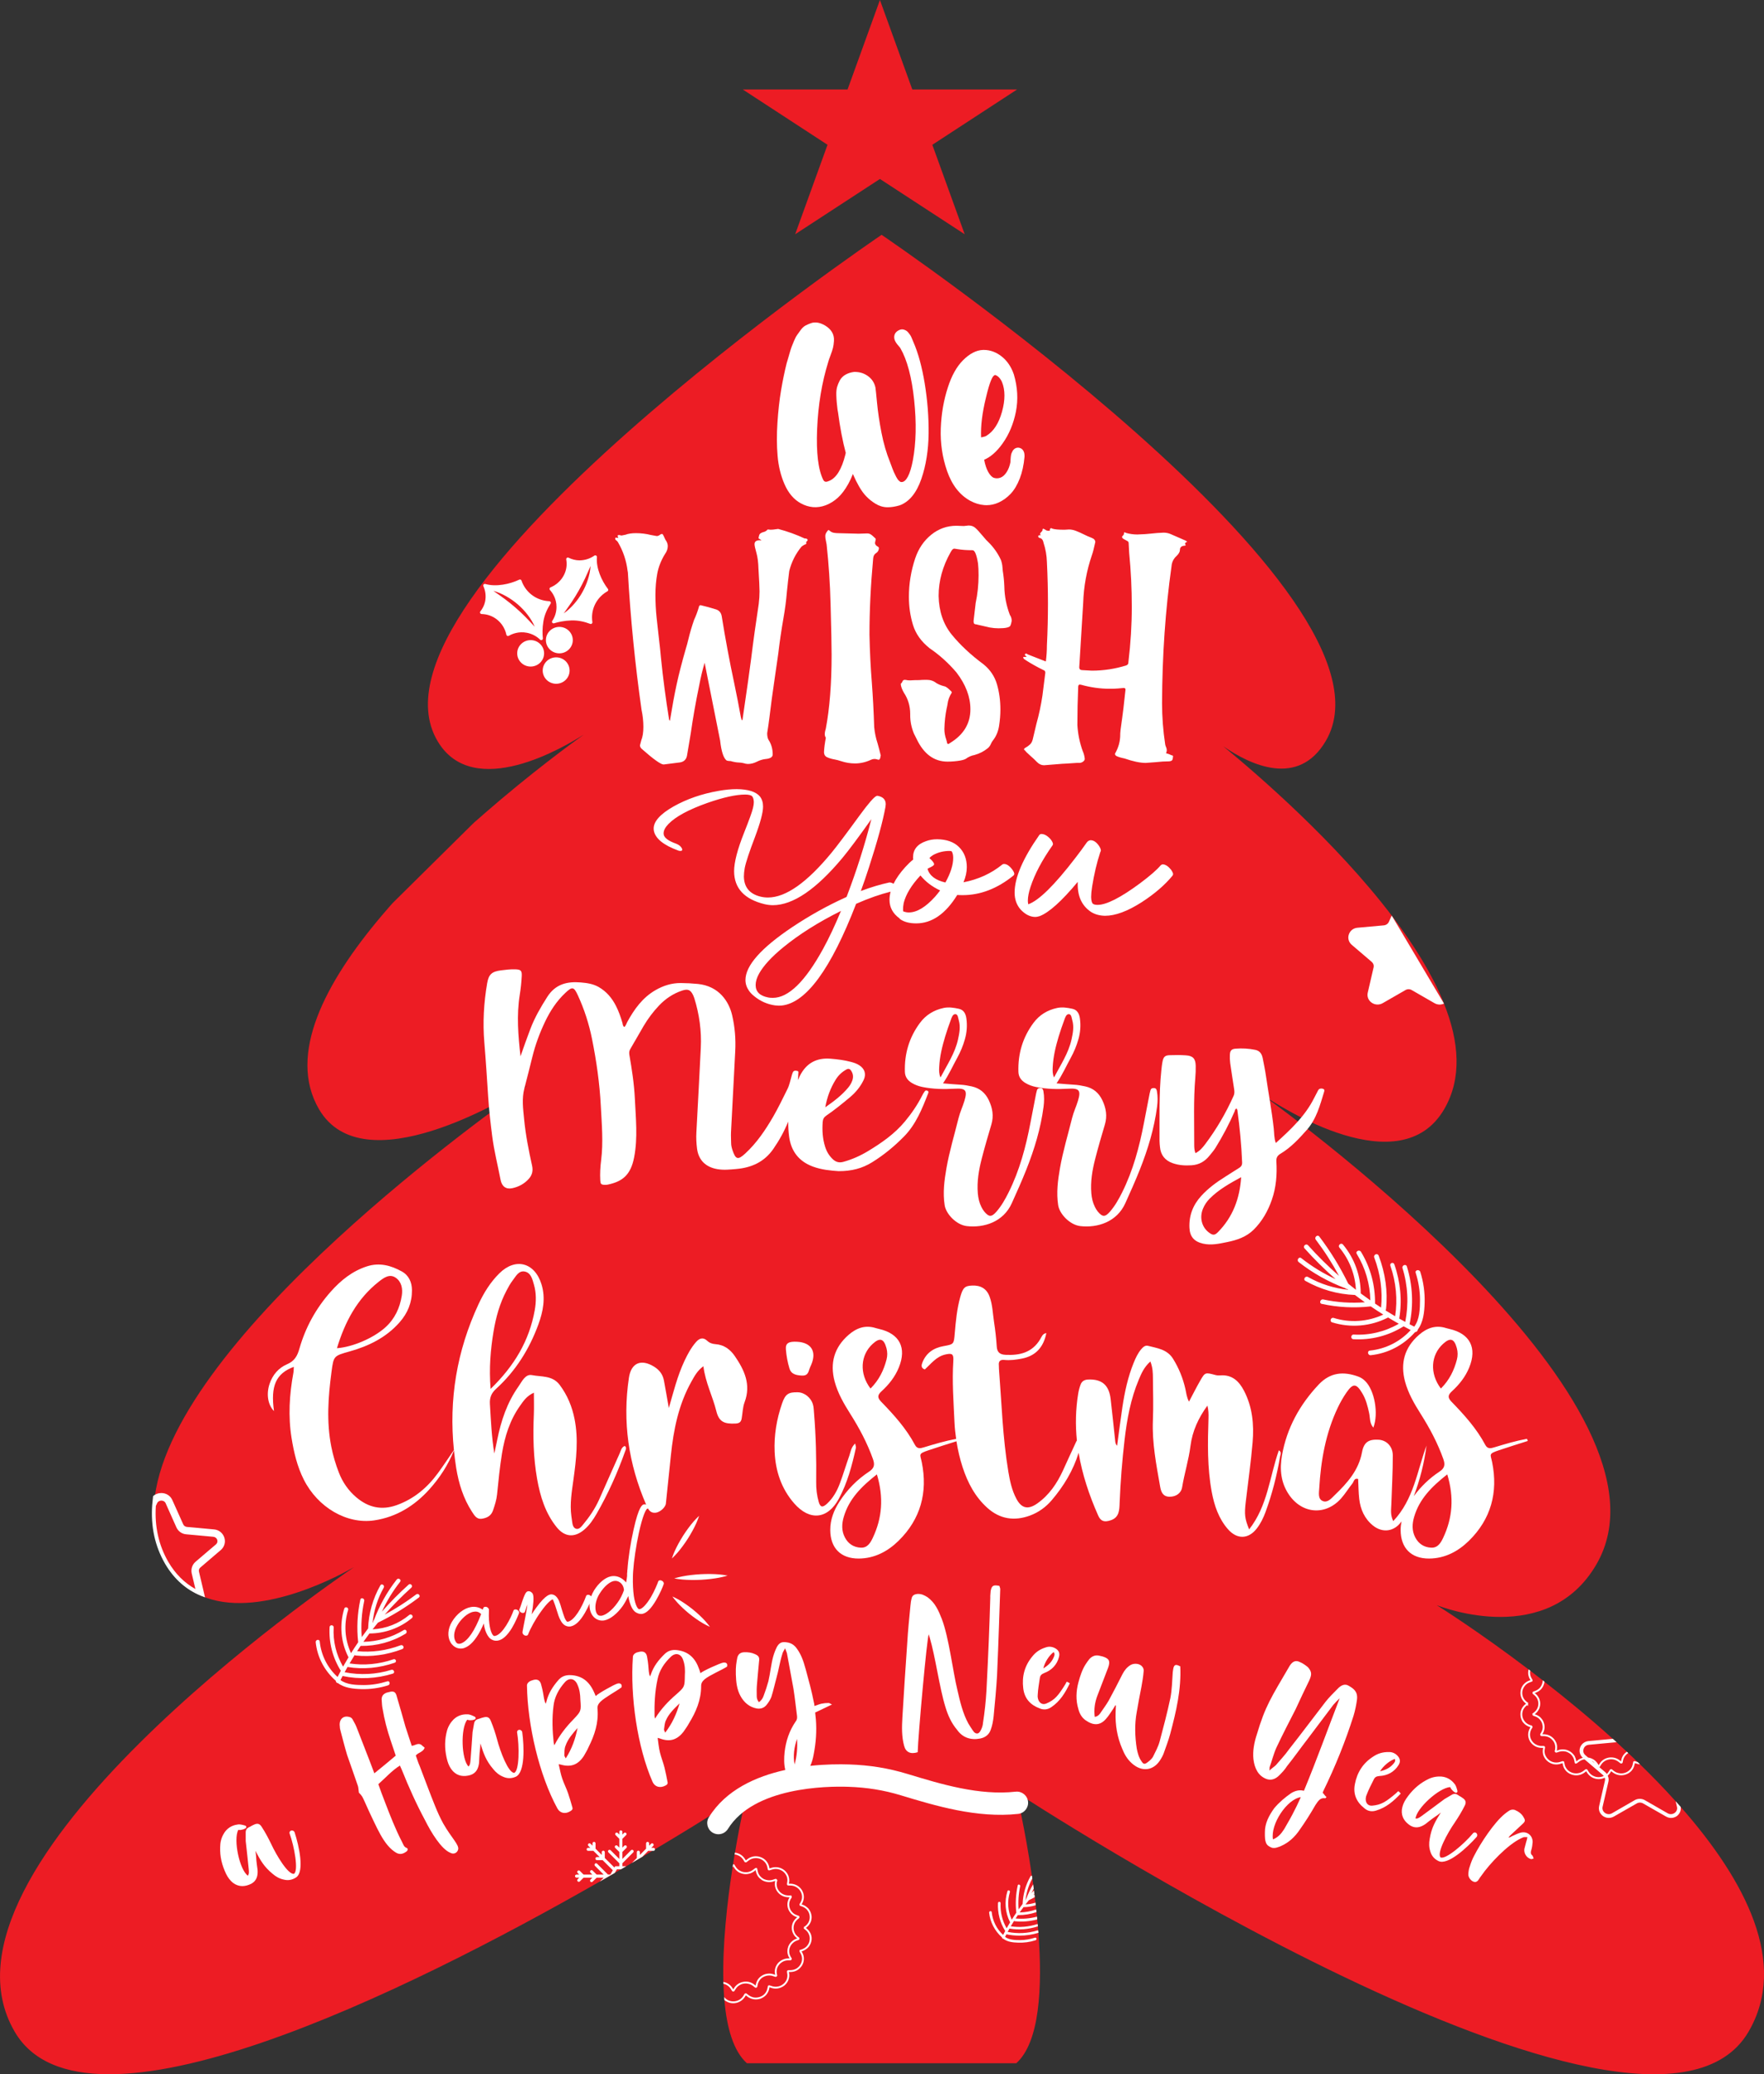 <?xml version="1.0" encoding="utf-8"?>
<!-- Generator: Adobe Illustrator 17.0.0, SVG Export Plug-In . SVG Version: 6.00 Build 0)  -->
<!DOCTYPE svg PUBLIC "-//W3C//DTD SVG 1.1//EN" "http://www.w3.org/Graphics/SVG/1.1/DTD/svg11.dtd">
<svg version="1.1" id="Layer_1" xmlns="http://www.w3.org/2000/svg" xmlns:xlink="http://www.w3.org/1999/xlink" x="0px" y="0px"
	 width="153.092px" height="180px" viewBox="23.454 10 153.092 180" enable-background="new 23.454 10 153.092 180"
	 xml:space="preserve">
<rect x="23.454" y="10" width="153.092" height="180" fill="#333333" stroke="none"/>
<g>
	<path fill="#ED1C24" d="M169.314,166.795c-0.142-0.162-0.285-0.323-0.433-0.485c-0.983-1.093-2.024-2.166-3.091-3.201
		c-0.071-0.071-0.136-0.136-0.207-0.2c-0.272-0.265-0.543-0.53-0.821-0.782c-0.039-0.039-0.078-0.078-0.116-0.11
		c-0.297-0.284-0.601-0.563-0.905-0.841c-0.103-0.097-0.213-0.194-0.317-0.284c-2.004-1.81-4.035-3.479-5.936-4.959
		c-0.045-0.045-0.097-0.084-0.149-0.116v-0.006c-0.369-0.285-0.737-0.569-1.093-0.841c-0.045-0.039-0.097-0.071-0.142-0.103
		c0-0.006,0-0.006,0-0.006c-4.293-3.259-7.649-5.373-7.966-5.573c0.582,0.233,9.66,3.673,13.856-3.524
		c7.966-13.662-25.759-38.432-29.102-40.844c1.797,1.222,12.104,7.843,15.899,1.332c1.558-2.677,1.306-5.858-0.019-9.162
		c-0.032-0.103-0.078-0.2-0.116-0.304c-0.97-2.328-2.457-4.713-4.196-7.035c-0.071-0.09-0.136-0.181-0.213-0.278l-0.013-0.019
		v-0.006c-4.836-6.349-11.502-12.13-14.612-14.684c2.341,1.616,6.517,3.608,8.903-0.485c7.442-12.77-38.561-43.902-38.561-43.902
		s-46.005,31.13-38.556,43.9c3.104,5.334,11.166,0.459,12.718-0.537c-0.976,0.698-4.565,3.31-8.683,6.899
		c-0.045,0.039-0.091,0.078-0.136,0.123c-0.226,0.194-0.459,0.394-0.692,0.601l-0.11,0.11h-0.006l-6.976,6.899
		c-0.078,0.091-0.162,0.188-0.246,0.278l-0.006,0.006c-0.194,0.22-0.381,0.44-0.569,0.66c-0.039,0.045-0.078,0.091-0.11,0.129
		c-4.907,5.793-8.218,12.065-5.457,16.804c3.847,6.608,16.294-0.918,18.143-2.076c-2.819,1.978-30.518,21.608-32.393,35.71
		c-0.032,0.259-0.058,0.511-0.078,0.763c-0.129,1.823,0.213,3.543,1.125,5.114c0.808,1.377,1.882,2.263,3.091,2.761
		c0.123,0.052,0.246,0.097,0.369,0.142c4.953,1.746,11.91-2.166,12.783-2.67c-2.017,1.371-37.831,25.934-29.451,40.307
		c6.058,10.397,34.042-3.453,50.788-13.028c0.44-0.252,0.873-0.504,1.3-0.75c0.181-0.103,0.362-0.207,0.537-0.31
		c0.149-0.091,0.304-0.175,0.453-0.265c0.168-0.097,0.33-0.194,0.491-0.285c0.31-0.187,0.621-0.362,0.918-0.543
		c0.297-0.175,0.582-0.343,0.866-0.511c0.078-0.045,0.155-0.09,0.226-0.136c4.862-2.897,7.972-4.933,7.972-4.933
		s-0.524,2.172-1.035,5.224c-0.013,0.052-0.019,0.103-0.032,0.155c-0.045,0.278-0.091,0.569-0.136,0.86
		c-0.013,0.091-0.032,0.188-0.045,0.284c-0.472,3.058-0.879,6.724-0.795,9.925c0,0.058,0,0.11,0.006,0.162
		c0.013,0.394,0.032,0.776,0.058,1.151c0,0.006,0.006,0.006,0.006,0.006c0.006,0.091,0.013,0.175,0.019,0.252
		c0.207,2.425,0.789,4.435,1.953,5.483h23.38c2.03-1.823,2.276-6.563,1.92-11.315l-0.019-0.213
		c-0.006-0.116-0.019-0.233-0.026-0.349c-0.006-0.071-0.013-0.136-0.019-0.207c-0.013-0.129-0.026-0.259-0.039-0.394
		c-0.006-0.078-0.013-0.155-0.019-0.239c-0.013-0.129-0.026-0.265-0.045-0.394c-0.006-0.078-0.013-0.155-0.026-0.233
		c-0.006-0.123-0.019-0.246-0.039-0.369c-0.006-0.071-0.013-0.142-0.019-0.22c-0.019-0.162-0.039-0.323-0.065-0.478
		c-0.006-0.084-0.019-0.162-0.026-0.239c0-0.019-0.006-0.032-0.006-0.052c-0.013-0.097-0.026-0.194-0.039-0.291
		c-0.006-0.052-0.013-0.103-0.019-0.155c-0.019-0.129-0.032-0.252-0.052-0.375c-0.026-0.168-0.045-0.336-0.071-0.504l-0.032-0.233
		c0,0,0,0-0.006,0c-0.588-4.06-1.351-7.242-1.351-7.242s54.764,35.826,63.551,20.761
		C178.669,180.36,174.971,173.215,169.314,166.795z"/>
	<polygon fill="#ED1C24" points="99.82,10 102.631,17.766 111.722,17.766 104.368,22.564 107.176,30.327 99.82,25.53 92.464,30.327 
		95.272,22.564 87.919,17.766 97.01,17.766 	"/>
</g>
<path fill="#FFFFFF" d="M91.535,52.009c0.338,0.781,0.818,1.344,1.425,1.671c0.333,0.182,0.684,0.292,1.044,0.326
	c0.365,0.032,0.742-0.021,1.118-0.164c0.369-0.139,0.72-0.357,1.043-0.648c0.321-0.289,0.626-0.693,0.909-1.202
	c0.146-0.263,0.28-0.551,0.402-0.863c0.016,0.039,0.032,0.076,0.047,0.113c0.131,0.309,0.293,0.633,0.482,0.964
	c0.198,0.349,0.412,0.643,0.635,0.872c0.225,0.234,0.488,0.445,0.782,0.626c0.322,0.2,0.663,0.306,1.015,0.314l0.064,0.001
	c0.309,0,0.648-0.053,1.027-0.164c0.832-0.3,1.467-1.074,1.89-2.302c0.4-1.165,0.612-2.488,0.627-3.932
	c0.015-1.426-0.098-2.887-0.337-4.34c-0.237-1.445-0.569-2.656-0.984-3.601c-0.013-0.045-0.034-0.095-0.064-0.157
	c-0.021-0.042-0.037-0.078-0.049-0.114c-0.019-0.056-0.046-0.121-0.084-0.196c-0.041-0.081-0.081-0.146-0.126-0.201
	c-0.026-0.032-0.055-0.071-0.087-0.116c-0.062-0.087-0.131-0.155-0.21-0.201c-0.056-0.033-0.117-0.061-0.186-0.085
	c-0.104-0.035-0.213-0.038-0.336-0.003c-0.09,0.026-0.181,0.073-0.278,0.146c-0.142,0.114-0.225,0.263-0.241,0.433
	c-0.013,0.142,0.013,0.279,0.077,0.406c0.046,0.093,0.103,0.182,0.167,0.266c0.056,0.072,0.12,0.148,0.193,0.229
	c0.06,0.066,0.085,0.108,0.104,0.143c0.579,1.003,0.979,2.51,1.187,4.478c0.21,1.981,0.17,3.751-0.117,5.263
	c-0.229,1.199-0.574,1.86-0.971,1.86c-0.033,0-0.069-0.007-0.07-0.003c-0.02-0.007-0.077-0.032-0.17-0.119
	c-0.076-0.07-0.154-0.182-0.232-0.332c-0.092-0.176-0.162-0.321-0.212-0.436c-0.051-0.115-0.155-0.389-0.318-0.832
	c-0.316-0.775-0.567-1.638-0.746-2.563c-0.181-0.935-0.31-1.8-0.383-2.57c-0.074-0.78-0.12-1.227-0.14-1.344
	c-0.091-0.42-0.313-0.757-0.659-1.003c-0.331-0.236-0.71-0.356-1.166-0.356c-0.005,0-0.009,0-0.015,0
	c-0.275,0.035-0.522,0.11-0.734,0.225c-0.234,0.127-0.412,0.306-0.531,0.534c-0.098,0.188-0.173,0.372-0.223,0.547
	c-0.054,0.191-0.076,0.422-0.068,0.707c0.008,0.261,0.02,0.469,0.035,0.62c0.015,0.149,0.037,0.357,0.068,0.633
	c0.016,0.119,0.033,0.211,0.044,0.241c0.174,1.314,0.399,2.496,0.671,3.516c-0.02,0.071-0.035,0.138-0.043,0.192
	c-0.312,1.233-0.777,1.986-1.383,2.238c-0.239,0.1-0.393,0.14-0.518-0.069c-0.445-0.875-0.626-2.363-0.54-4.423
	c0.087-2.088,0.41-4.042,0.965-5.825c0.027-0.11,0.091-0.293,0.188-0.549c0.109-0.289,0.183-0.512,0.221-0.667
	c0.043-0.168,0.071-0.368,0.087-0.612c0.019-0.287-0.041-0.548-0.179-0.776c-0.131-0.215-0.332-0.404-0.6-0.564
	c-0.208-0.121-0.414-0.201-0.615-0.239c-0.224-0.039-0.431-0.023-0.623,0.049c-0.152,0.056-0.292,0.116-0.42,0.18
	c-0.168,0.084-0.319,0.222-0.462,0.422l-0.285,0.396c-0.098,0.134-0.194,0.315-0.292,0.554c-0.09,0.217-0.157,0.386-0.204,0.508
	c-0.046,0.123-0.104,0.304-0.172,0.542c-0.068,0.231-0.112,0.388-0.135,0.471c-0.021,0.08-0.062,0.213-0.124,0.416
	c-0.179,0.717-0.341,1.504-0.481,2.338c-0.141,0.839-0.246,1.781-0.313,2.8c-0.068,1.021-0.064,1.983,0.011,2.861
	C91.01,50.434,91.213,51.265,91.535,52.009z M100.499,53.692C100.5,53.692,100.5,53.692,100.499,53.692l0.001,0.004L100.499,53.692z
	"/>
<path fill="#FFFFFF" d="M107.662,53.46c0.392,0.213,0.8,0.337,1.214,0.37c0.067,0.006,0.133,0.008,0.2,0.008
	c0.352,0,0.698-0.075,1.03-0.224c0.385-0.172,0.739-0.427,1.054-0.758s0.583-0.78,0.798-1.335c0.208-0.541,0.346-1.166,0.409-1.872
	c0.033-0.678-0.349-0.787-0.544-0.804c-0.206,0-0.379,0.104-0.489,0.293c-0.072,0.123-0.119,0.249-0.14,0.377
	c-0.016,0.098-0.029,0.22-0.037,0.364c-0.009,0.152-0.01,0.224-0.006,0.205c-0.066,0.353-0.183,0.659-0.35,0.909
	c-0.153,0.229-0.325,0.381-0.511,0.453c-0.106,0.04-0.209,0.06-0.314,0.06c-0.08,0-0.162-0.012-0.245-0.035
	c-0.173-0.05-0.343-0.219-0.506-0.504c-0.155-0.271-0.276-0.631-0.359-1.073c0.559-0.234,1.094-0.703,1.592-1.4
	c0.563-0.786,0.953-1.715,1.161-2.76c0.209-1.05,0.151-2.137-0.177-3.245c-0.226-0.662-0.586-1.19-1.07-1.567
	c-0.474-0.369-0.989-0.556-1.533-0.556l-0.071,0.001c-0.578,0.018-1.161,0.318-1.735,0.892c-0.551,0.551-0.995,1.347-1.318,2.364
	c-0.362,1.101-0.568,2.3-0.614,3.566c-0.045,1.275,0.14,2.517,0.549,3.693C106.075,52.096,106.751,52.964,107.662,53.46z
	 M110.416,45.727c-0.279,1-0.719,1.693-1.332,2.075c-0.035,0.026-0.077,0.048-0.13,0.067c-0.063,0.023-0.126,0.04-0.188,0.052
	c-0.051,0.009-0.107,0.02-0.167,0.032c-0.042-0.976,0.098-2.125,0.417-3.425c0.34-1.457,0.564-1.802,0.654-1.892
	c0.054-0.059,0.107-0.094,0.14-0.094l0.03,0.006c0.124,0.041,0.23,0.113,0.326,0.218c0.108,0.121,0.193,0.254,0.251,0.393
	C110.697,43.853,110.697,44.718,110.416,45.727z"/>
<path fill="#FFFFFF" d="M76.964,56.913c0.03,0.023,0.068,0.065,0.114,0.126c0.456,0.776,0.737,1.612,0.844,2.51l0.023,0.114
	c0.228,3.985,0.623,7.962,1.186,11.932c0.107,0.502,0.16,0.996,0.16,1.483c0,0.472-0.061,0.859-0.182,1.163l-0.114,0.433
	c0,0.107,0.045,0.206,0.136,0.297c1.034,0.912,1.673,1.369,1.917,1.369l1.437-0.182c0.334-0.061,0.532-0.259,0.593-0.593
	l0.319-1.894c0.198-1.384,0.441-2.768,0.73-4.152l0.023-0.114c0.121-0.639,0.273-1.27,0.456-1.894l1.346,6.753
	c0.106,0.958,0.297,1.536,0.57,1.734c0.092,0.03,0.206,0.045,0.342,0.045c0.259,0.076,0.491,0.118,0.696,0.126
	c0.206,0.007,0.407,0.042,0.605,0.103l0.182,0.023c0.274,0,0.536-0.065,0.787-0.194s0.513-0.209,0.787-0.24h0.023
	c0.38-0.045,0.57-0.175,0.57-0.388c0-0.487-0.122-0.913-0.365-1.278c-0.076-0.137-0.114-0.327-0.114-0.57
	c0.076-0.471,0.144-0.95,0.205-1.437c0.121-1.019,0.258-2.038,0.41-3.057l0.342-2.373c0.122-1.034,0.274-2.076,0.457-3.126
	c0.137-0.76,0.236-1.521,0.297-2.281c0.061-0.608,0.129-1.209,0.205-1.802c0.198-0.791,0.555-1.498,1.072-2.122
	c0.152-0.106,0.243-0.163,0.274-0.171c0.03-0.007,0.061-0.019,0.091-0.034c0.03-0.015,0.045-0.046,0.045-0.091L93.41,57.04
	c0.092-0.076,0.137-0.137,0.137-0.182c0-0.03-0.019-0.061-0.057-0.091c-0.039-0.03-0.11-0.046-0.217-0.046
	c-0.715-0.334-1.476-0.608-2.282-0.821c-0.243,0.031-0.391,0.049-0.445,0.057s-0.126,0.011-0.217,0.011l-0.251-0.023
	c-0.015,0.015-0.038,0.038-0.068,0.069c-0.031,0.031-0.073,0.061-0.126,0.091c-0.054,0.031-0.114,0.053-0.182,0.069
	c-0.069,0.015-0.141,0.045-0.217,0.091c-0.076,0.045-0.126,0.11-0.148,0.194c-0.023,0.084-0.042,0.164-0.057,0.24
	c0,0.015,0.035,0.042,0.103,0.08c0.068,0.038,0.117,0.08,0.148,0.125l-0.137-0.023c-0.304,0-0.457,0.114-0.457,0.342
	c0,0.122,0.053,0.369,0.16,0.742s0.167,0.84,0.182,1.403c0.061,0.973,0.092,1.627,0.092,1.962c0,0.335-0.023,0.692-0.069,1.072
	c-0.243,1.582-0.464,3.171-0.661,4.768c-0.107,0.852-0.358,2.624-0.753,5.316H87.82l-0.069-0.251
	c-0.182-1.004-0.373-1.977-0.57-2.92c-0.41-1.916-0.775-3.871-1.095-5.863c-0.061-0.319-0.251-0.517-0.57-0.593
	c-0.381-0.122-0.799-0.236-1.255-0.342c-0.091,0-0.145,0.061-0.16,0.182c-0.107,0.365-0.243,0.73-0.41,1.095
	c-0.198,0.563-0.365,1.133-0.502,1.711c-0.061,0.259-0.129,0.51-0.205,0.753c-0.35,1.217-0.62,2.266-0.81,3.148
	c-0.19,0.882-0.384,1.932-0.582,3.149c-0.031-0.03-0.046-0.053-0.046-0.069c0-0.015-0.008-0.03-0.023-0.046
	c-0.289-1.779-0.525-3.567-0.707-5.361c-0.045-0.517-0.099-1.027-0.16-1.528c-0.076-0.654-0.148-1.304-0.217-1.951
	c-0.068-0.646-0.103-1.304-0.103-1.973c0-0.654,0.054-1.27,0.16-1.848c0.107-0.578,0.327-1.141,0.662-1.688
	c0.167-0.228,0.251-0.464,0.251-0.707c0-0.182-0.069-0.365-0.206-0.548c-0.061-0.122-0.114-0.236-0.159-0.342
	c-0.046-0.106-0.092-0.159-0.137-0.159c-0.061,0-0.129,0.031-0.205,0.091c-0.076,0.061-0.16,0.091-0.251,0.091l-0.502-0.091
	c-0.426-0.106-0.859-0.16-1.3-0.16c-0.365,0-0.67,0.045-0.913,0.137l-0.342,0.069l-0.205-0.045c-0.091,0-0.137,0.031-0.137,0.091
	l0.069,0.16l-0.229-0.023c-0.03,0-0.045,0.015-0.045,0.046c0,0.076,0.011,0.125,0.034,0.148
	C76.907,56.867,76.934,56.89,76.964,56.913z"/>
<path fill="#FFFFFF" d="M95.238,75.712c0.182,0.084,0.403,0.148,0.662,0.194c0.167,0.03,0.342,0.076,0.525,0.137
	c0.41,0.137,0.821,0.206,1.232,0.206c0.472,0,0.936-0.107,1.392-0.319c0.092-0.046,0.19-0.069,0.297-0.069
	c0.061,0,0.122,0.008,0.182,0.023c0.061,0.015,0.114,0.031,0.16,0.046c0.106,0,0.167-0.099,0.182-0.296l0.023-0.069
	c-0.091-0.38-0.182-0.73-0.273-1.049c-0.152-0.457-0.251-0.928-0.297-1.415c-0.045-1.369-0.114-2.661-0.205-3.878
	c-0.107-1.323-0.175-2.707-0.205-4.152c0-2.084,0.106-4.281,0.319-6.594c0.015-0.228,0.099-0.388,0.251-0.479
	s0.236-0.236,0.251-0.433c0-0.046-0.023-0.083-0.068-0.114c-0.182-0.092-0.274-0.206-0.274-0.342l0.069-0.319
	c0-0.03-0.02-0.061-0.057-0.091c-0.038-0.03-0.091-0.08-0.16-0.148c-0.068-0.069-0.145-0.129-0.228-0.182
	c-0.084-0.053-0.186-0.08-0.308-0.08l-0.73,0.023l-1.757-0.045c-0.137,0-0.27-0.011-0.399-0.034
	c-0.129-0.023-0.248-0.08-0.354-0.171c-0.046-0.045-0.084-0.068-0.114-0.068c-0.031,0.015-0.057,0.038-0.08,0.068
	c-0.023,0.031-0.049,0.069-0.08,0.114c-0.076,0.106-0.114,0.221-0.114,0.342c0,0.122,0.015,0.247,0.046,0.376
	c0.03,0.129,0.053,0.248,0.068,0.354c0.182,1.688,0.297,3.392,0.342,5.11c0.061,2.16,0.091,3.651,0.091,4.472
	c0,2.48-0.167,4.609-0.501,6.388c-0.016,0.061-0.035,0.134-0.057,0.217c-0.023,0.084-0.034,0.179-0.034,0.285
	c0,0.107,0.03,0.206,0.092,0.297c-0.092,0.487-0.145,0.898-0.16,1.232C94.964,75.472,95.055,75.628,95.238,75.712z"/>
<path fill="#FFFFFF" d="M102.881,58.453c-0.365,1.095-0.547,2.206-0.547,3.331c0,0.852,0.117,1.665,0.354,2.441
	c0.236,0.776,0.719,1.453,1.448,2.031c0.852,0.578,1.627,1.278,2.327,2.099c0.806,1.049,1.209,2.114,1.209,3.194
	c0,1.232-0.586,2.206-1.757,2.92c-0.015,0-0.038,0.015-0.068,0.046s-0.068,0.045-0.114,0.045c-0.045,0-0.076-0.042-0.091-0.125
	c-0.015-0.084-0.039-0.171-0.068-0.262c-0.107-0.304-0.16-0.608-0.16-0.913c0.015-0.624,0.083-1.232,0.205-1.825
	c0.03-0.106,0.053-0.22,0.068-0.342c0.045-0.35,0.167-0.677,0.365-0.981c0-0.06-0.015-0.103-0.045-0.125
	c-0.031-0.023-0.068-0.057-0.114-0.103c-0.213-0.213-0.388-0.327-0.525-0.342c-0.243-0.061-0.464-0.152-0.662-0.274
	c-0.228-0.182-0.501-0.274-0.821-0.274s-0.533,0.008-0.639,0.023c-0.335,0-0.593,0.008-0.775,0.023
	c-0.137,0-0.225-0.003-0.263-0.011s-0.076-0.015-0.114-0.023s-0.08-0.011-0.125-0.011c-0.092,0-0.157,0.045-0.194,0.137
	c-0.038,0.091-0.072,0.145-0.102,0.16c-0.03,0.015-0.045,0.038-0.045,0.069c0.015,0.213,0.106,0.464,0.273,0.753
	c0.365,0.548,0.547,1.164,0.547,1.848v0.114c0,0.533,0.107,1.057,0.319,1.574l0.229,0.456c0.623,1.323,1.52,1.985,2.692,1.985
	c0.365,0,0.73-0.031,1.096-0.091c0.243-0.046,0.41-0.099,0.501-0.16c0.229-0.167,0.472-0.274,0.731-0.319
	c0.441-0.122,0.828-0.319,1.163-0.593c0.122-0.106,0.209-0.224,0.263-0.354c0.053-0.129,0.117-0.24,0.194-0.331
	c0.274-0.349,0.448-0.768,0.525-1.255c0.076-0.487,0.114-0.958,0.114-1.415c0-0.776-0.099-1.506-0.297-2.19
	c-0.198-0.684-0.586-1.262-1.164-1.734c-1.11-0.821-2.03-1.681-2.761-2.578c-0.73-0.897-1.11-2.015-1.14-3.354
	c0-1.308,0.35-2.578,1.049-3.81c0.015-0.015,0.034-0.046,0.057-0.091c0.023-0.046,0.057-0.091,0.103-0.137
	c0.045-0.045,0.099-0.069,0.16-0.069l0.296,0.046c0.365,0.061,0.791,0.091,1.278,0.091c0.198,0,0.357,0.388,0.479,1.163
	c0.03,0.274,0.045,0.609,0.045,1.004c0,0.821-0.084,1.628-0.251,2.418l-0.182,1.551c0,0.137,0.023,0.221,0.069,0.251
	c0.045,0.031,0.091,0.046,0.136,0.046c0.046,0,0.084,0.008,0.114,0.023l1.095,0.251c0.259,0.045,0.51,0.069,0.753,0.069
	c0.608,0,0.95-0.076,1.027-0.228c0.045-0.091,0.083-0.228,0.114-0.411V63.86c0-0.182-0.053-0.35-0.159-0.502
	c-0.305-0.806-0.465-1.627-0.479-2.464c-0.016-0.441-0.061-0.898-0.137-1.369l-0.023-0.274c-0.015-0.228-0.061-0.448-0.137-0.661
	c-0.274-0.593-0.647-1.118-1.118-1.574c-0.076-0.061-0.221-0.22-0.434-0.479c-0.304-0.365-0.532-0.612-0.684-0.742
	c-0.152-0.129-0.342-0.194-0.57-0.194l-0.411,0.046l-0.638-0.023c-0.821,0-1.551,0.259-2.19,0.776
	C103.634,56.917,103.169,57.601,102.881,58.453z"/>
<path fill="#FFFFFF" d="M112.554,67.008h-0.296c0,0.122,0.053,0.198,0.16,0.228l0.045,0.046c0.502,0.319,1.018,0.608,1.551,0.867
	c0.106,0.031,0.16,0.106,0.16,0.228l-0.251,1.985c-0.122,0.821-0.296,1.643-0.525,2.464l-0.319,1.346
	c-0.045,0.182-0.125,0.327-0.239,0.433s-0.228,0.19-0.342,0.251c-0.114,0.061-0.171,0.114-0.171,0.159
	c0,0.046,0.038,0.091,0.114,0.137c0,0.031,0.144,0.175,0.433,0.433c0.198,0.168,0.388,0.346,0.57,0.536
	c0.183,0.19,0.388,0.285,0.616,0.285c0.594-0.046,0.973-0.076,1.141-0.091c0.167-0.015,0.304-0.027,0.41-0.034
	c0.106-0.008,0.254-0.015,0.445-0.023c0.19-0.008,0.475-0.027,0.856-0.057h0.273c0.106-0.015,0.201-0.057,0.285-0.125
	c0.083-0.069,0.126-0.141,0.126-0.217c-0.016-0.197-0.061-0.395-0.137-0.593l-0.023-0.045c-0.274-0.745-0.434-1.513-0.479-2.304
	c0-1.095,0.023-2.19,0.068-3.285c0-0.152,0.046-0.228,0.137-0.228l0.137,0.023c0.821,0.228,1.642,0.342,2.464,0.342
	c0.289,0,0.521-0.008,0.696-0.023c0.175-0.015,0.346-0.03,0.513-0.045c0.106,0,0.16,0.045,0.16,0.137
	c-0.107,1.08-0.236,2.145-0.388,3.194c-0.031,0.198-0.054,0.403-0.069,0.616v0.091c0,0.578-0.145,1.118-0.433,1.62l-0.023,0.046
	c0,0.091,0.045,0.16,0.137,0.205c0.152,0.076,0.379,0.145,0.684,0.206c0.745,0.258,1.361,0.388,1.848,0.388l0.913-0.069
	c0.379-0.045,0.753-0.068,1.118-0.068c0.137-0.015,0.224-0.05,0.263-0.103c0.037-0.053,0.057-0.11,0.057-0.171
	s0.008-0.106,0.023-0.137c0-0.076-0.045-0.114-0.137-0.114c-0.152-0.076-0.251-0.117-0.296-0.125
	c-0.046-0.008-0.107-0.027-0.183-0.057c0.046-0.091,0.069-0.175,0.069-0.251c0-0.091-0.02-0.178-0.057-0.262
	c-0.039-0.083-0.065-0.163-0.08-0.239c-0.182-1.202-0.274-2.396-0.274-3.582c0.015-4.137,0.289-8.099,0.821-11.886
	c0.03-0.365,0.182-0.669,0.457-0.912c0.182-0.183,0.273-0.35,0.273-0.502c0-0.213,0.114-0.334,0.342-0.365
	c0.107,0,0.16-0.023,0.16-0.068l-0.068-0.091c0.03-0.091,0.064-0.14,0.103-0.148c0.037-0.008,0.061-0.011,0.068-0.011
	s0.011-0.008,0.011-0.023c0-0.03-0.045-0.069-0.137-0.114l-1.255-0.547c-0.198-0.091-0.41-0.137-0.639-0.137
	c-0.395,0.015-0.749,0.042-1.061,0.08c-0.312,0.038-0.719,0.065-1.221,0.08c-0.335,0-0.662-0.045-0.981-0.137
	c-0.03-0.03-0.076-0.046-0.136-0.046c-0.016,0-0.027,0.004-0.035,0.011c-0.008,0.008-0.011,0.057-0.011,0.148
	c-0.045,0.076-0.083,0.125-0.114,0.148s-0.046,0.05-0.046,0.08c0,0.061,0.027,0.111,0.08,0.148c0.053,0.038,0.117,0.076,0.194,0.114
	c0.076,0.038,0.145,0.076,0.205,0.114c0.061,0.038,0.092,0.095,0.092,0.171l0.045,0.844c0.152,1.567,0.228,3.126,0.228,4.677
	c0,1.567-0.099,3.171-0.296,4.814c0,0.061-0.012,0.114-0.035,0.16c-0.023,0.045-0.072,0.084-0.148,0.114
	c-0.973,0.304-1.969,0.456-2.988,0.456l-0.821-0.045c-0.182,0-0.273-0.083-0.273-0.251l0.342-5.59
	c0.045-1.414,0.297-2.791,0.753-4.129c0.076-0.198,0.175-0.578,0.297-1.141c0-0.167-0.11-0.293-0.331-0.377
	c-0.221-0.083-0.445-0.182-0.673-0.296c-0.228-0.114-0.449-0.213-0.662-0.296c-0.213-0.084-0.419-0.126-0.616-0.126l-0.388,0.023
	c-0.517,0-0.867-0.03-1.049-0.091c-0.045-0.03-0.083-0.045-0.114-0.045c-0.076,0-0.114,0.069-0.114,0.205l-0.045,0.023
	c-0.152,0-0.255-0.023-0.308-0.068c-0.054-0.046-0.126-0.084-0.217-0.114c-0.046,0-0.069,0.054-0.069,0.16
	c0,0.015-0.034,0.057-0.102,0.126c-0.069,0.068-0.103,0.118-0.103,0.148l0.045,0.137h-0.114c-0.061,0-0.092,0.031-0.092,0.091
	c0,0.031,0.011,0.061,0.034,0.091c0.023,0.031,0.049,0.046,0.08,0.046c0.182,0.031,0.297,0.167,0.342,0.41
	c0.182,0.548,0.281,1.111,0.297,1.688c0.06,1.202,0.091,2.403,0.091,3.605s-0.031,2.411-0.091,3.627c0,0.456-0.031,0.92-0.092,1.392
	l-1.574-0.616c-0.015-0.015-0.039-0.03-0.069-0.046c-0.03-0.015-0.061-0.023-0.091-0.023c-0.031,0-0.061,0.031-0.092,0.091
	c0,0.031,0.019,0.061,0.057,0.091C112.489,66.925,112.523,66.962,112.554,67.008z"/>
<path fill="#FFFFFF" d="M101.513,89.688c0.011,0.011,0.028,0.034,0.051,0.068c0.349,0.248,0.817,0.372,1.402,0.372
	c1.363,0,2.552-0.822,3.566-2.468c0.101,0.012,0.259,0.017,0.473,0.017c1.532,0,2.997-0.564,4.394-1.69
	c0.045-0.034,0.073-0.084,0.085-0.152c-0.012-0.113-0.074-0.242-0.186-0.389c-0.237-0.315-0.473-0.473-0.71-0.473
	c-0.057,0-0.107,0.017-0.153,0.051c-0.958,0.778-2.079,1.29-3.363,1.538c0.192-0.451,0.288-0.89,0.288-1.318
	c0-0.721-0.231-1.307-0.693-1.758c-0.44-0.428-1.065-0.648-1.876-0.659c-0.349,0-0.675,0.056-0.98,0.169
	c-0.744,0.259-1.116,0.727-1.116,1.403c0,0.023,0,0.051,0,0.084c0.011,0.045,0.017,0.079,0.017,0.101
	c-0.225,0.181-0.451,0.395-0.676,0.642c-0.459,0.504-0.804,0.993-1.035,1.466c-0.115-0.074-0.231-0.115-0.349-0.115
	c-0.008,0-0.02,0-0.036,0c-0.008,0.007-0.016,0.011-0.024,0.011c-0.721,0.153-1.53,0.396-2.428,0.73
	c0.243-0.661,0.477-1.344,0.704-2.049c0.736-2.274,1.214-4.025,1.433-5.253c0.016-0.109,0.024-0.189,0.024-0.24
	c-0.008-0.399-0.247-0.639-0.716-0.719h-0.012c-0.024,0-0.053,0.007-0.085,0.022c-0.211,0.087-0.684,0.632-1.421,1.634
	c-1.19,1.635-2.015,2.732-2.477,3.291c-2.129,2.586-3.966,3.879-5.512,3.879c-0.219,0-0.433-0.025-0.643-0.076
	c-0.947-0.232-1.429-0.814-1.445-1.743c0-0.218,0.024-0.465,0.073-0.741c0.097-0.494,0.393-1.387,0.886-2.681
	c0.469-1.25,0.704-2.132,0.704-2.648c0-0.349-0.089-0.639-0.267-0.872c-0.348-0.421-1.024-0.636-2.028-0.643
	c-0.477,0-1.003,0.051-1.578,0.153c-1.449,0.254-2.748,0.705-3.897,1.351c-1.149,0.654-1.724,1.293-1.724,1.918
	c0,0.065,0.004,0.12,0.012,0.163c0.121,0.69,0.83,1.272,2.125,1.744c0.065,0.022,0.125,0.033,0.182,0.033
	c0.138,0,0.186-0.062,0.146-0.185c-0.008-0.014-0.016-0.033-0.024-0.054c-0.089-0.167-0.255-0.298-0.498-0.392
	c-0.647-0.232-1.003-0.49-1.068-0.774c-0.008-0.022-0.012-0.062-0.012-0.12c0-0.254,0.142-0.527,0.425-0.817
	c0.623-0.639,1.744-1.246,3.363-1.82c1.392-0.487,2.489-0.73,3.29-0.73c0.316,0,0.522,0.054,0.619,0.163
	c0.081,0.109,0.125,0.272,0.133,0.49c0,0.145-0.024,0.316-0.073,0.512c-0.065,0.298-0.324,1.017-0.777,2.158
	c-0.575,1.446-0.862,2.557-0.862,3.335c0.008,1.475,0.89,2.427,2.647,2.855c0.251,0.058,0.494,0.087,0.729,0.087
	c1.74-0.007,3.747-1.373,6.022-4.097c0.567-0.683,1.404-1.805,2.513-3.367c-0.575,2.252-1.291,4.501-2.149,6.745
	c-0.041,0.022-0.085,0.044-0.133,0.065c-1.554,0.705-3.084,1.558-4.589,2.561c-2.703,1.809-4.055,3.339-4.055,4.588
	c0,0.327,0.101,0.636,0.303,0.926c0.113,0.167,0.267,0.327,0.461,0.48c0.534,0.436,1.137,0.701,1.809,0.796
	c0.137,0.014,0.247,0.022,0.328,0.022s0.162-0.004,0.243-0.011c2.12-0.225,4.274-3.168,6.459-8.827
	c1.094-0.482,2.088-0.828,2.994-1.054c-0.062,0.24-0.095,0.475-0.095,0.706C100.651,88.736,100.938,89.271,101.513,89.688z
	 M104.116,84.466c0.067-0.09,0.174-0.18,0.321-0.27c0.439-0.237,0.912-0.355,1.42-0.355c0.101,0,0.169,0.017,0.203,0.051
	c0.079,0.135,0.118,0.321,0.118,0.558c0,0.608-0.225,1.318-0.675,2.129c-0.857-0.191-1.375-0.586-1.555-1.183
	c0.045-0.034,0.13-0.079,0.254-0.135c0.213-0.101,0.321-0.191,0.321-0.27C104.51,84.866,104.375,84.691,104.116,84.466z
	 M101.834,88.69c0.011-0.101,0.028-0.214,0.051-0.338c0.191-0.754,0.676-1.549,1.453-2.383c0.439,0.541,1.009,0.975,1.707,1.301
	c-0.135,0.181-0.282,0.361-0.439,0.542c-0.822,0.912-1.583,1.368-2.282,1.368c-0.169,0-0.332-0.034-0.49-0.101
	C101.823,89.023,101.823,88.893,101.834,88.69z M94.887,92.341c-1.554,2.833-3.007,4.25-4.359,4.25c-0.105,0-0.19-0.004-0.255-0.011
	c-0.049-0.008-0.097-0.015-0.146-0.022c-0.729-0.138-1.093-0.498-1.093-1.079c0-0.305,0.101-0.64,0.303-1.003
	c0.396-0.698,1.093-1.453,2.088-2.267c1.384-1.134,3.056-2.187,5.014-3.161C95.922,90.3,95.404,91.397,94.887,92.341z"/>
<path fill="#FFFFFF" d="M125.214,85.987c0.023-0.034,0.04-0.079,0.051-0.135c-0.011-0.101-0.073-0.231-0.186-0.389
	c-0.248-0.304-0.49-0.457-0.726-0.457c-0.045,0-0.102,0.029-0.169,0.085c-0.315,0.383-0.918,0.907-1.808,1.572
	c-1.679,1.239-2.901,1.859-3.667,1.859c-0.169,0-0.299-0.028-0.389-0.084c-0.101-0.068-0.158-0.265-0.169-0.592
	c0-0.236,0.028-0.535,0.084-0.896c0.169-1.081,0.406-2.084,0.71-3.008c0.022-0.034,0.04-0.079,0.051-0.135
	c0-0.101-0.051-0.231-0.152-0.389c-0.226-0.338-0.473-0.507-0.744-0.507c-0.124,0.011-0.231,0.073-0.321,0.186
	c-0.282,0.406-0.614,0.856-0.997,1.352c-1.814,2.366-3.178,3.707-4.09,4.022c-0.022-0.124-0.034-0.225-0.034-0.304
	c0-0.338,0.079-0.744,0.236-1.217c0.372-1.126,1.009-2.326,1.91-3.6c0.022-0.034,0.034-0.073,0.034-0.118
	c-0.011-0.113-0.084-0.254-0.22-0.422c-0.27-0.293-0.53-0.439-0.777-0.439c-0.079,0-0.141,0.028-0.186,0.084
	c-1.431,2.04-2.146,3.707-2.146,5.002c0,0.575,0.169,1.059,0.507,1.454c0.395,0.428,0.817,0.648,1.268,0.659
	c0.112,0,0.22-0.017,0.321-0.051c0.023-0.011,0.045-0.017,0.068-0.017c0.811-0.304,1.915-1.295,3.313-2.974v0.237
	c0,1.059,0.383,1.848,1.149,2.366c0.338,0.214,0.744,0.327,1.217,0.338c0.901,0,1.966-0.395,3.194-1.184
	C123.66,87.564,124.549,86.798,125.214,85.987z"/>
<path fill="#FFFFFF" d="M73.858,95.253c-1.181-0.1-2.196,0.14-2.905,1.249c-0.571,0.895-1.096,1.799-1.472,2.792
	c-0.296,0.784-0.58,1.571-0.854,2.37c-0.201-1.782-0.35-3.555-0.065-5.334c0.086-0.537,0.144-1.081,0.172-1.623
	c0.025-0.488-0.085-0.577-0.567-0.593c-0.413-0.014-0.821,0.038-1.231,0.09c-0.797,0.102-1.072,0.345-1.205,1.125
	c-0.29,1.7-0.389,3.406-0.244,5.129c0.131,1.562,0.23,3.127,0.331,4.691c0.074,1.153,0.206,2.301,0.352,3.446
	c0.164,1.278,0.484,2.526,0.727,3.789c0.108,0.56,0.46,0.841,1.01,0.726c0.557-0.117,1.056-0.383,1.44-0.815
	c0.289-0.325,0.384-0.691,0.284-1.143c-0.297-1.336-0.561-2.68-0.692-4.044c-0.085-0.884-0.21-1.76,0.021-2.654
	c0.235-0.909,0.469-1.82,0.693-2.732c0.26-1.062,0.637-2.081,1.107-3.066c0.444-0.931,1-1.784,1.756-2.495
	c0.599-0.563,0.737-0.551,1.085,0.202c0.561,1.216,0.97,2.486,1.234,3.802c0.383,1.912,0.659,3.839,0.76,5.785
	c0.081,1.58,0.229,3.165,0.027,4.747c-0.073,0.575-0.105,1.148-0.073,1.726c0.016,0.31,0.066,0.378,0.363,0.393
	c0.098,0.004,0.2,0.001,0.296-0.02c1.211-0.262,1.977-0.773,2.284-2.385c0.322-1.689,0.137-3.39,0.058-5.086
	c-0.059-1.27-0.259-2.526-0.473-3.779c-0.032-0.188-0.024-0.345,0.078-0.516c0.388-0.652,0.755-1.316,1.14-1.97
	c0.386-0.657,0.84-1.265,1.366-1.816c0.556-0.582,1.209-1.02,1.974-1.278c0.528-0.178,0.753-0.079,0.987,0.421
	c0.035,0.075,0.064,0.152,0.088,0.231c0.435,1.4,0.635,2.832,0.564,4.296c-0.119,2.456-0.254,4.912-0.385,7.368
	c-0.025,0.463-0.001,0.924,0.057,1.383c0.128,1.012,0.756,1.614,1.762,1.789c0.55,0.096,1.085,0.037,1.625-0.009
	c1.327-0.112,2.443-0.603,3.233-1.741c0.528-0.761,0.959-1.554,1.296-2.377c-0.006,0.44,0.02,0.885,0.082,1.336
	c0.172,1.242,0.85,2.12,2.048,2.565c0.767,0.286,1.568,0.355,2.239,0.4c1.132,0.004,2.051-0.239,2.905-0.767
	c1.017-0.629,1.928-1.381,2.765-2.23c1.049-1.064,1.582-2.414,2.109-3.768c0.033-0.085,0.035-0.166-0.058-0.208
	c-0.077-0.034-0.175-0.045-0.229,0.027c-0.089,0.117-0.167,0.244-0.233,0.376c-0.41,0.815-0.921,1.56-1.503,2.26
	c-0.888,1.07-2.011,1.851-3.185,2.562c-0.676,0.41-1.397,0.734-2.166,0.944c-0.359,0.098-0.644,0.015-0.905-0.23
	c-0.321-0.301-0.537-0.665-0.668-1.082c-0.221-0.703-0.265-1.421-0.211-2.152c0.019-0.251,0.11-0.415,0.326-0.561
	c0.708-0.484,1.374-1.025,2.032-1.576c0.499-0.418,0.91-0.911,1.193-1.499c0.246-0.512,0.104-0.973-0.373-1.283
	c-0.224-0.146-0.475-0.227-0.729-0.295c-0.575-0.154-1.165-0.225-1.755-0.274c-1.206-0.1-2.104,0.366-2.666,1.471
	c-0.065,0.128-0.121,0.257-0.18,0.386c0.014-0.182,0.03-0.362,0.036-0.547c0.003-0.091,0.05-0.22-0.082-0.249
	c-0.14-0.03-0.307-0.058-0.391,0.112c-0.051,0.102-0.075,0.217-0.109,0.327c-0.113,0.379-0.181,0.772-0.359,1.129
	c-0.406,0.811-0.794,1.632-1.25,2.417c-0.675,1.159-1.421,2.266-2.416,3.182c-0.628,0.578-0.831,0.525-1.102-0.283
	c-0.068-0.203-0.121-0.412-0.122-0.63c-0.002-0.313-0.026-0.627-0.01-0.94c0.118-2.341,0.242-4.681,0.367-7.021
	c0.057-1.062-0.03-2.114-0.273-3.146c-0.273-1.159-1.128-2.515-2.977-2.697c-0.494-0.048-0.986-0.075-1.48-0.078
	c-0.796-0.004-1.523,0.228-2.207,0.626c-1.113,0.648-1.826,1.645-2.428,2.743c-0.083,0.15-0.122,0.33-0.261,0.446
	c-0.148-0.096-0.132-0.244-0.167-0.366c-0.147-0.508-0.323-1.006-0.564-1.477c-0.345-0.675-0.816-1.231-1.482-1.62
	C74.936,95.375,74.397,95.299,73.858,95.253z M95.981,103.687c0.23-0.369,0.535-0.662,0.921-0.875
	c0.183-0.101,0.304-0.068,0.415,0.096c0.181,0.265,0.212,0.548,0.108,0.847c-0.081,0.236-0.21,0.447-0.369,0.638
	c-0.563,0.673-1.259,1.192-1.979,1.694C95.231,105.216,95.526,104.42,95.981,103.687z"/>
<path fill="#FFFFFF" d="M106.647,107.013c-0.36,1.455-0.798,2.893-1.056,4.371c-0.184,1.056-0.321,2.111-0.154,3.195
	c0.117,0.767,1.013,1.716,1.931,1.819c1.462,0.164,3.155-0.34,3.898-1.99c0.433-0.962,0.866-1.923,1.255-2.903
	c0.702-1.765,1.253-3.575,1.5-5.467c0.057-0.444,0.069-0.888-0.011-1.33c-0.027-0.152-0.066-0.285-0.268-0.291
	c-0.181-0.005-0.274,0.074-0.309,0.243c-0.017,0.08-0.044,0.159-0.059,0.239c-0.164,0.841-0.328,1.682-0.489,2.523
	c-0.4,2.096-0.944,4.145-1.904,6.065c-0.297,0.593-0.618,1.166-1.057,1.666c-0.415,0.472-0.652,0.469-1.056-0.028
	c-0.093-0.114-0.169-0.244-0.236-0.376c-0.189-0.373-0.28-0.774-0.316-1.188c-0.088-1.033,0.087-2.04,0.343-3.032
	c0.256-0.989,0.54-1.97,0.833-2.949c0.221-0.739,0.101-1.425-0.222-2.107c-0.306-0.643-0.789-1.046-1.478-1.198
	c-0.321-0.071-0.645-0.13-0.976-0.147c-0.475-0.025-0.95-0.072-1.521-0.117c0.516-0.755,0.844-1.51,1.241-2.228
	c0.28-0.508,0.498-1.04,0.657-1.597c0.17-0.594,0.215-1.198,0.13-1.812c-0.056-0.409-0.23-0.744-0.655-0.835
	c-0.432-0.092-0.869-0.168-1.322-0.071c-0.844,0.181-1.537,0.604-2.046,1.288c-0.94,1.261-1.364,2.691-1.313,4.264
	c0.015,0.44,0.248,0.743,0.607,0.958c0.284,0.17,0.595,0.283,0.92,0.348c0.928,0.187,1.864,0.202,2.805,0.148
	c0.948-0.055,1.107,0.14,0.838,1.042C107.006,106.022,106.774,106.504,106.647,107.013z M104.963,102.611
	c0.043-0.911,0.255-1.791,0.517-2.659c0.146-0.488,0.315-0.97,0.492-1.448c0.078-0.21,0.16-0.515,0.406-0.498
	c0.215,0.015,0.225,0.324,0.284,0.525c0.164,0.56,0.057,1.115-0.063,1.661c-0.265,1.206-0.955,2.223-1.52,3.305
	C104.942,103.196,104.949,102.903,104.963,102.611z"/>
<path fill="#FFFFFF" d="M116.499,107.013c-0.36,1.455-0.798,2.893-1.056,4.371c-0.184,1.056-0.321,2.111-0.154,3.195
	c0.117,0.767,1.013,1.716,1.931,1.819c1.462,0.164,3.155-0.34,3.898-1.99c0.433-0.962,0.866-1.923,1.255-2.903
	c0.701-1.765,1.253-3.575,1.5-5.467c0.057-0.444,0.069-0.888-0.011-1.33c-0.027-0.152-0.066-0.285-0.268-0.291
	c-0.181-0.005-0.274,0.074-0.309,0.243c-0.017,0.08-0.044,0.159-0.059,0.239c-0.164,0.841-0.328,1.682-0.489,2.523
	c-0.4,2.096-0.944,4.145-1.904,6.065c-0.297,0.593-0.618,1.166-1.057,1.666c-0.415,0.472-0.652,0.469-1.056-0.028
	c-0.093-0.114-0.169-0.244-0.236-0.376c-0.189-0.373-0.28-0.774-0.316-1.188c-0.088-1.033,0.087-2.04,0.343-3.032
	c0.256-0.989,0.54-1.97,0.833-2.949c0.221-0.739,0.101-1.425-0.222-2.107c-0.306-0.643-0.789-1.046-1.478-1.198
	c-0.321-0.071-0.645-0.13-0.976-0.147c-0.475-0.025-0.95-0.072-1.521-0.117c0.516-0.755,0.844-1.51,1.241-2.228
	c0.28-0.508,0.498-1.04,0.657-1.597c0.17-0.594,0.215-1.198,0.13-1.812c-0.056-0.409-0.23-0.744-0.655-0.835
	c-0.432-0.092-0.869-0.168-1.322-0.071c-0.844,0.181-1.537,0.604-2.046,1.288c-0.94,1.261-1.364,2.691-1.313,4.264
	c0.015,0.44,0.248,0.743,0.607,0.958c0.284,0.17,0.595,0.283,0.92,0.348c0.928,0.187,1.864,0.202,2.805,0.148
	c0.948-0.055,1.108,0.14,0.838,1.042C116.857,106.022,116.625,106.504,116.499,107.013z M114.815,102.611
	c0.043-0.911,0.255-1.791,0.516-2.659c0.146-0.488,0.315-0.97,0.492-1.448c0.078-0.21,0.16-0.515,0.406-0.498
	c0.215,0.015,0.225,0.324,0.284,0.525c0.164,0.56,0.057,1.115-0.063,1.661c-0.265,1.206-0.955,2.223-1.52,3.305
	C114.793,103.196,114.801,102.903,114.815,102.611z"/>
<path fill="#FFFFFF" d="M124.971,101.566c-0.39,0.011-0.535,0.132-0.616,0.51c-0.058,0.273-0.087,0.554-0.116,0.833
	c-0.209,2.024-0.141,4.056-0.153,6.086c-0.001,0.181,0.023,0.362,0.039,0.543c0.061,0.7,0.444,1.164,1.089,1.394
	c0.533,0.191,1.089,0.225,1.658,0.187c0.659-0.044,1.157-0.341,1.557-0.841c0.175-0.219,0.362-0.431,0.51-0.667
	c0.627-1.01,1.181-2.059,1.657-3.149c0.039-0.091,0.03-0.23,0.182-0.261c0.024,0.049,0.056,0.09,0.063,0.134
	c0.209,1.505,0.352,3.015,0.413,4.534c0.009,0.23-0.074,0.366-0.263,0.481c-0.409,0.248-0.806,0.516-1.211,0.769
	c-0.76,0.473-1.476,1.001-2.081,1.666c-0.708,0.78-1.065,1.696-1.017,2.756c0.035,0.779,0.415,1.2,1.174,1.377
	c0.718,0.166,1.415,0.005,2.104-0.135c0.845-0.171,1.659-0.444,2.297-1.075c0.742-0.736,1.238-1.622,1.578-2.599
	c0.374-1.077,0.46-2.193,0.391-3.321c-0.02-0.325,0.088-0.51,0.364-0.675c0.89-0.532,1.586-1.284,2.267-2.051
	c0.853-0.959,1.16-2.166,1.521-3.347c0.044-0.145-0.02-0.219-0.157-0.246c-0.16-0.031-0.296,0.002-0.378,0.158
	c-0.115,0.219-0.231,0.437-0.342,0.659c-0.778,1.553-2.01,2.716-3.326,3.9c-0.158-0.458-0.133-0.859-0.176-1.249
	c-0.165-1.526-0.454-3.034-0.674-4.552c-0.076-0.522-0.182-1.04-0.284-1.558c-0.072-0.364-0.248-0.644-0.645-0.725
	c-0.57-0.116-1.146-0.149-1.724-0.101c-0.336,0.028-0.464,0.171-0.482,0.514c-0.013,0.246-0.004,0.496,0.029,0.74
	c0.102,0.735,0.222,1.468,0.333,2.202c0.032,0.211,0.061,0.415-0.035,0.629c-0.67,1.497-1.491,2.905-2.478,4.214
	c-0.222,0.294-0.468,0.582-0.837,0.767c-0.101-0.265-0.107-0.512-0.107-0.756c0.006-1.93-0.071-3.862,0.095-5.79
	c0.03-0.345,0.044-0.693,0.035-1.039c-0.015-0.625-0.243-0.869-0.868-0.905C125.896,101.546,125.432,101.553,124.971,101.566z
	 M129.157,116.92c-0.284,0.287-0.443,0.288-0.77,0.046c-0.639-0.471-0.853-1.313-0.527-2.089c0.135-0.323,0.327-0.612,0.573-0.86
	c0.787-0.791,1.75-1.328,2.737-1.865C131.051,113.987,130.456,115.605,129.157,116.92z"/>
<path fill="#FFFFFF" d="M55.945,141.932c1.922-0.289,3.501-1.276,4.784-2.704c0.883-0.983,1.611-2.088,2.122-3.37
	c0.053,0.509,0.112,1.018,0.195,1.531c0.222,1.356,0.618,2.637,1.372,3.799c0.213,0.328,0.415,0.671,0.851,0.604
	s0.812-0.236,0.981-0.745c0.151-0.453,0.296-0.892,0.344-1.373c0.118-1.182,0.235-2.367,0.425-3.538
	c0.242-1.486,0.687-2.911,1.575-4.157c0.288-0.403,0.559-0.835,1.194-1.126c0,0.702,0.021,1.298-0.004,1.892
	c-0.08,1.872-0.044,3.739,0.283,5.587c0.268,1.517,0.714,2.979,1.705,4.202c0.696,0.859,1.553,0.917,2.391,0.201
	c0.445-0.379,0.77-0.856,1.06-1.359c1.003-1.741,1.82-3.566,2.493-5.458c0.053-0.148,0.142-0.306-0.04-0.444v-0.001
	c-0.295,0.114-0.337,0.412-0.443,0.647c-0.601,1.33-1.183,2.669-1.779,4.001c-0.364,0.811-0.864,1.539-1.432,2.219
	c-0.152,0.181-0.341,0.405-0.592,0.314c-0.232-0.084-0.29-0.355-0.32-0.599c-0.021-0.169-0.048-0.337-0.071-0.505
	c-0.144-1.06,0.038-2.102,0.181-3.144c0.242-1.754,0.449-3.506,0.097-5.272c-0.216-1.083-0.623-2.066-1.29-2.958
	c-0.626-0.835-1.589-0.688-2.411-0.848c-0.578-0.112-0.866,0.563-1.173,0.998c-0.979,1.385-1.502,2.957-1.834,4.602
	c-0.081,0.401-0.169,0.801-0.254,1.202c-0.236-1.453-0.298-2.877-0.383-4.3c-0.032-0.54,0.115-0.929,0.545-1.321
	c1.688-1.537,2.876-3.436,3.657-5.568c0.41-1.12,0.647-2.29,0.274-3.495c-0.586-1.894-2.249-2.336-3.65-0.957
	c-0.785,0.774-1.358,1.702-1.817,2.69c-1.886,4.054-2.582,8.273-2.133,12.649c-0.463,0.673-0.912,1.357-1.396,2.016
	c-0.924,1.258-2.072,2.227-3.567,2.765c-1.317,0.474-2.468,0.205-3.507-0.676c-0.686-0.582-1.188-1.305-1.513-2.143
	c-0.282-0.729-0.505-1.475-0.657-2.244c-0.429-2.166-0.273-4.327,0.015-6.49c0.186-1.395,0.183-1.393,1.573-1.783
	c1.664-0.467,3.169-1.205,4.337-2.528c0.705-0.799,1.079-1.719,1.074-2.785c-0.003-0.695-0.275-1.293-0.879-1.627
	c-0.939-0.52-1.935-0.796-3.028-0.443c-1.274,0.412-2.266,1.211-3.134,2.188c-1.284,1.444-2.199,3.103-2.728,4.957
	c-0.179,0.63-0.422,1.072-1.067,1.348c-0.736,0.314-1.255,0.915-1.52,1.699c-0.301,0.887-0.152,1.823,0.382,2.367
	c-0.306-2.186,0.166-3.259,1.719-3.839c-0.011,0.182-0.005,0.352-0.035,0.514c-0.347,1.884-0.464,3.77-0.157,5.674
	c0.201,1.248,0.489,2.466,1.06,3.598C51.036,140.812,53.555,142.291,55.945,141.932z M66.284,125.562
	c0.206-1.248,0.539-2.452,1.132-3.574c0.158-0.3,0.32-0.604,0.527-0.87c0.282-0.364,0.532-0.904,1.086-0.77
	c0.511,0.122,0.635,0.679,0.764,1.127c0.209,0.729,0.201,1.486,0.069,2.224c-0.472,2.628-1.753,4.813-3.831,6.827
	C65.889,128.704,66.025,127.133,66.284,125.562z M56.323,121.225c0.415-0.326,0.929-0.724,1.473-0.349
	c0.513,0.353,0.623,0.966,0.527,1.564c-0.171,1.068-0.609,2.009-1.429,2.749c-1.001,0.904-2.809,1.703-4.197,1.804
	C53.389,124.711,54.442,122.708,56.323,121.225z"/>
<path fill="#FFFFFF" d="M93.026,129.369c0.477,0.033,0.572-0.225,0.675-0.562c0.039-0.128,0.101-0.25,0.154-0.374
	c0.493-1.139,0.016-1.928-1.207-1.998c-0.744-0.043-1.031,0.115-0.99,0.652c0.043,0.566,0.15,1.138,0.315,1.681
	C92.119,129.248,92.541,129.336,93.026,129.369z"/>
<path fill="#FFFFFF" d="M90.683,135.984c0.075,1.671,0.583,3.207,1.705,4.486c1.338,1.524,2.896,1.37,3.857-0.398
	c0.752-1.383,1.152-2.897,1.488-4.426c0.02-0.09-0.029-0.194-0.063-0.385c-0.369,0.358-0.385,0.714-0.494,1.024
	c-0.283,0.8-0.527,1.614-0.821,2.41c-0.248,0.674-0.594,1.301-1.131,1.795c-0.385,0.354-0.582,0.313-0.719-0.168
	c-0.158-0.557-0.226-1.13-0.218-1.714c0.025-2.007-0.021-4.011-0.188-6.012c-0.02-0.236-0.024-0.48-0.088-0.705
	c-0.174-0.619-0.744-1.065-1.33-1.075c-0.799-0.015-1.071,0.153-1.351,0.961C90.86,133.137,90.619,134.546,90.683,135.984z"/>
<path fill="#FFFFFF" d="M132.525,142.639c0.336-0.433,0.574-0.923,0.762-1.435c0.574-1.567,0.985-3.176,1.262-4.821
	c0.027-0.159,0.158-0.363-0.108-0.53c-0.809,2.308-0.966,4.813-2.579,6.862c-0.384-0.943-0.421-1.293-0.292-2.397
	c0.201-1.721,0.449-3.437,0.594-5.162c0.129-1.538-0.014-3.06-0.744-4.465c-0.434-0.837-1.042-1.426-2.082-1.337
	c-0.131,0.011-0.271,0.001-0.397-0.033c-0.892-0.239-0.902-0.248-1.332,0.501c-0.326,0.568-0.619,1.156-0.967,1.81
	c-0.213-0.417-0.236-0.759-0.309-1.088c-0.21-0.934-0.561-1.805-1.069-2.627c-0.514-0.833-1.374-0.922-2.182-1.132
	c-0.247-0.064-0.445,0.124-0.602,0.314c-0.285,0.345-0.469,0.746-0.636,1.156c-0.502,1.235-0.781,2.528-0.979,3.84
	c-0.169,1.119-0.309,2.244-0.461,3.366c-0.131-0.141-0.15-0.273-0.164-0.406c-0.132-1.216-0.253-2.433-0.396-3.647
	c-0.145-1.229-0.767-1.752-1.969-1.695c-0.304,0.014-0.53,0.145-0.635,0.424c-0.095,0.253-0.168,0.52-0.212,0.786
	c-0.227,1.392-0.251,2.751-0.114,4.084c-0.062,0.078-0.098,0.182-0.14,0.27c-0.362,0.768-0.708,1.543-1.063,2.315
	c-0.517,1.128-1.197,2.134-2.224,2.865c-0.803,0.571-1.378,0.448-1.831-0.412c-0.385-0.729-0.556-1.529-0.691-2.336
	c-0.493-2.956-0.583-5.95-0.815-8.931c-0.008-0.102,0.001-0.205-0.009-0.306c-0.035-0.352,0.117-0.496,0.472-0.462
	c0.512,0.05,1.018-0.016,1.52-0.114c1.177-0.227,1.877-0.954,2.131-2.215c-0.33,0.039-0.415,0.338-0.545,0.55
	c-0.694,1.141-1.761,1.397-2.988,1.337c-0.487-0.024-0.741-0.205-0.773-0.724c-0.045-0.712-0.127-1.422-0.235-2.127
	c-0.113-0.737-0.127-1.496-0.387-2.204c-0.249-0.679-0.768-0.988-1.509-0.958c-0.635,0.025-0.811,0.177-1.043,1.022
	c-0.28,1.02-0.381,2.07-0.47,3.119c-0.08,0.94-0.064,0.955-0.979,1.118c-0.872,0.156-1.51,0.6-1.834,1.433
	c-0.08,0.205-0.14,0.475,0.217,0.589c0.539-0.491,0.991-1.117,1.774-1.296c0.594-0.135,0.737-0.054,0.696,0.573
	c-0.115,1.77,0.023,3.535,0.102,5.3c0.022,0.487,0.075,0.969,0.144,1.449c-0.946,0.176-1.869,0.45-2.79,0.73
	c-0.3,0.092-0.585,0.167-0.784-0.209c-0.757-1.426-1.83-2.611-2.944-3.758c-0.36-0.371-0.281-0.598,0.059-0.909
	c0.631-0.577,1.157-1.244,1.484-2.045c0.701-1.711,0.073-2.939-1.709-3.349c-0.099-0.023-0.199-0.045-0.296-0.076
	c-0.905-0.289-1.671-0.006-2.352,0.587c-1.255,1.092-1.637,2.457-1.213,4.046c0.274,1.025,0.804,1.935,1.367,2.826
	c0.782,1.237,1.466,2.522,1.958,3.906c0.171,0.481,0.124,0.791-0.338,1.094c-1.032,0.678-1.887,1.552-2.562,2.591
	c-0.491,0.754-0.809,1.566-0.804,2.482c0.008,1.558,0.912,2.477,2.475,2.468c1.367-0.008,2.514-0.623,3.45-1.539
	c1.918-1.879,2.545-4.201,2.018-6.813c-0.143-0.711-0.349-0.73,0.597-1.049c0.801-0.27,1.608-0.52,2.412-0.777
	c0.12,0.759,0.292,1.51,0.532,2.246c0.437,1.343,1.079,2.571,2.146,3.531c1.09,0.981,2.344,1.17,3.701,0.671
	c0.746-0.275,1.382-0.736,1.896-1.341c1.04-1.225,1.857-2.573,2.327-4.104c0.31,1.858,0.909,3.668,1.699,5.446
	c0.227,0.511,0.543,0.587,1.085,0.409c0.755-0.249,0.751-0.912,0.774-1.5c0.073-1.835,0.218-3.663,0.43-5.486
	c0.209-1.791,0.532-3.562,1.24-5.236c0.221-0.523,0.441-1.057,1-1.561c0.213,0.568,0.217,1.008,0.22,1.442
	c0.01,1.223,0.049,2.449-0.002,3.67c-0.081,1.956,0.296,3.854,0.63,5.759c0.081,0.463,0.243,0.864,0.817,0.868
	c0.549,0.005,1.003-0.296,1.09-0.823c0.199-1.207,0.57-2.374,0.725-3.593c0.162-1.281,0.696-2.433,1.468-3.491
	c0.097,0.376,0.107,0.731,0.095,1.085c-0.07,2.142-0.113,4.284,0.281,6.403c0.22,1.18,0.599,2.311,1.404,3.233
	C130.817,143.607,131.803,143.57,132.525,142.639z M99.003,130.494c-0.989-1.303-0.881-2.907,0.194-3.883
	c0.62-0.562,0.963-0.456,1.188,0.367c0.091,0.333,0.095,0.672,0.008,1.001C100.151,128.9,99.755,129.743,99.003,130.494z
	 M99.2,143.449c-0.198,0.417-0.457,0.88-1.037,0.853c-0.623-0.029-1.097-0.335-1.387-0.894c-0.299-0.578-0.272-1.178-0.093-1.784
	c0.454-1.543,1.508-2.61,2.873-3.683C100.16,139.943,100.016,141.726,99.2,143.449z"/>
<path fill="#FFFFFF" d="M149.476,130.717c0.631-0.577,1.157-1.244,1.485-2.045c0.701-1.711,0.073-2.939-1.709-3.349
	c-0.099-0.023-0.199-0.045-0.296-0.076c-0.905-0.289-1.671-0.006-2.352,0.587c-1.255,1.092-1.637,2.457-1.213,4.046
	c0.274,1.025,0.804,1.935,1.367,2.826c0.782,1.237,1.466,2.522,1.958,3.906c0.171,0.481,0.124,0.791-0.338,1.094
	c-0.871,0.573-1.609,1.292-2.226,2.126c0.534-1.413,0.908-2.874,1.103-4.389c-0.813,2.204-1.091,4.646-2.886,6.555
	c-0.268-0.559-0.179-0.997-0.166-1.423c0.044-1.427,0.132-2.853,0.127-4.28c-0.003-0.797-0.556-1.325-1.239-1.361
	c-0.86-0.046-1.27,0.211-1.434,1.093c-0.292,1.568-1.28,2.668-2.364,3.711c-0.283,0.273-0.615,0.692-1.035,0.519
	c-0.438-0.18-0.334-0.705-0.311-1.099c0.14-2.425,0.557-4.79,1.608-7.005c0.218-0.458,0.472-0.906,0.761-1.323
	c0.568-0.817,0.854-0.791,1.373,0.084c0.316,0.534,0.464,1.121,0.592,1.725c0.085,0.401,0.026,0.866,0.362,1.246
	c0.471-1.222,0.104-3.237-0.701-4.034c-0.169-0.168-0.359-0.304-0.59-0.389c-1.291-0.477-2.445-0.383-3.449,0.68
	c-1.652,1.752-2.77,3.777-3.189,6.152c-0.211,1.198-0.107,2.375,0.616,3.425c1.147,1.666,3.177,1.814,4.517,0.307
	c0.36-0.404,0.642-0.876,0.984-1.299c0.127-0.157,0.142-0.497,0.493-0.385c0.03,0.582,0.028,1.161,0.095,1.733
	c0.105,0.906,0.459,1.709,1.182,2.298c0.833,0.68,1.858,0.542,2.474-0.334c0.005-0.008,0.01-0.016,0.015-0.024
	c-0.048,0.247-0.08,0.5-0.079,0.763c0.008,1.558,0.912,2.477,2.475,2.468c1.367-0.008,2.514-0.623,3.45-1.539
	c1.918-1.879,2.545-4.201,2.018-6.813c-0.143-0.711-0.349-0.73,0.597-1.049c0.828-0.28,1.664-0.537,2.496-0.804
	c-0.024-0.062-0.049-0.124-0.073-0.186c-0.96,0.176-1.896,0.455-2.831,0.739c-0.3,0.092-0.585,0.167-0.784-0.209
	c-0.757-1.426-1.83-2.611-2.944-3.758C149.057,131.256,149.136,131.028,149.476,130.717z M148.701,143.449
	c-0.198,0.417-0.457,0.88-1.037,0.853c-0.623-0.029-1.097-0.335-1.387-0.894c-0.299-0.578-0.272-1.178-0.093-1.784
	c0.454-1.543,1.508-2.61,2.873-3.683C149.661,139.943,149.517,141.726,148.701,143.449z M148.504,130.494
	c-0.989-1.303-0.881-2.907,0.194-3.883c0.62-0.562,0.963-0.456,1.188,0.367c0.091,0.333,0.095,0.672,0.008,1.001
	C149.652,128.9,149.256,129.743,148.504,130.494z"/>
<path fill="#FFFFFF" d="M65.693,149.449c-0.09-0.025-0.231-0.04-0.292,0.081l-0.054,0.152c-0.298-0.21-0.667-0.298-1.046-0.222
	c-0.584,0.107-1.221,0.592-1.633,1.289c-0.358,0.602-0.394,1.268-0.128,1.743c0.153,0.283,0.372,0.422,0.524,0.489
	c0.139,0.058,0.34,0.105,0.575,0.057c0.052-0.01,0.1-0.03,0.16-0.053c0.455-0.167,0.918-0.671,1.342-1.469
	c0.108-0.206,0.211-0.432,0.299-0.633c0.054,0.432,0.177,0.774,0.321,1.015c0.08,0.135,0.164,0.237,0.265,0.314
	c0.1,0.077,0.34,0.212,0.647,0.151c0.411-0.072,0.815-0.445,1.215-1.099c0.301-0.514,0.523-1.044,0.612-1.289
	c0.035-0.093-0.045-0.229-0.175-0.288c-0.139-0.058-0.27-0.022-0.304,0.071c-0.223,0.64-0.935,2.068-1.589,2.199
	c-0.102,0.02-0.139-0.005-0.141-0.015c-0.126-0.093-0.284-0.407-0.364-1.017c-0.072-0.515-0.043-1.006-0.04-1.202
	C65.905,149.601,65.798,149.493,65.693,149.449z M63.488,152.604c-0.119,0.045-0.235,0.047-0.315,0.02
	c-0.104-0.044-0.153-0.131-0.188-0.2c-0.164-0.281-0.192-0.793,0.165-1.394c0.292-0.501,0.84-1.055,1.383-1.164
	c0.225-0.045,0.452-0.026,0.678,0.198C64.653,151.527,64.06,152.38,63.488,152.604z"/>
<path fill="#FFFFFF" d="M69.279,151.849c0.217-0.562,0.645-1.34,1.111-1.984c0.604-0.856,0.929-1.041,1.027-1.082
	c0.028,0.037,0.064,0.105,0.114,0.247c0.066,0.17,0.138,0.371,0.205,0.596c0.121,0.386,0.228,0.764,0.401,1.042
	c0.085,0.155,0.194,0.274,0.329,0.366c0.109,0.064,0.284,0.138,0.489,0.106l0.031-0.006c0.429-0.087,0.828-0.48,1.239-1.189
	c0.161-0.28,0.296-0.56,0.395-0.785c-0.034,0.448,0.096,0.879,0.357,1.152c0.228,0.235,0.549,0.354,0.881,0.308l0.071-0.014
	c0.491-0.098,1.097-0.578,1.57-1.245c0.188-0.275,0.343-0.566,0.486-0.864c0.027,0.242,0.135,0.728,0.346,1.085
	c0.078,0.125,0.164,0.237,0.287,0.321c0.17,0.106,0.352,0.167,0.531,0.152l0.071-0.014c0.369-0.075,0.748-0.463,1.169-1.174
	c0.349-0.588,0.607-1.213,0.671-1.419c0.023-0.102-0.045-0.229-0.185-0.287c-0.129-0.061-0.26-0.024-0.294,0.069
	c-0.066,0.197-0.307,0.797-0.639,1.37c-0.384,0.629-0.743,1.013-0.993,1.042c-0.042-0.001-0.066-0.008-0.079-0.027
	c-0.036-0.014-0.266-0.205-0.407-1.117c-0.066-0.483-0.097-1.06-0.081-1.668l0.006-0.239l0.015-0.241
	c0.061-0.909,0.254-2.222,0.498-3.34c0.333-1.514,0.606-2.012,0.71-2.076c0.03-0.009,0.053-0.024,0.071-0.042
	c0.137,0.24,0.318,0.403,0.643,0.382c0.384-0.025,0.88-0.451,0.919-0.805c0.15-1.385,0.29-2.77,0.432-4.155
	c0.23-2.245,0.666-4.435,1.788-6.432c0.26-0.463,0.509-0.943,1.036-1.323c0.174,1.418,0.802,2.603,1.12,3.888
	c0.23,0.932,0.678,1.13,1.661,1.084c0.357-0.017,0.49-0.145,0.542-0.449c0.081-0.469,0.087-0.965,0.251-1.401
	c0.577-1.531-0.016-2.791-0.848-4.003c-0.399-0.582-0.94-0.984-1.676-1.036c-0.282-0.02-0.52-0.102-0.732-0.302
	c-0.357-0.337-0.687-0.195-0.963,0.124c-0.426,0.491-0.732,1.059-1.007,1.647c-0.607,1.3-0.946,2.68-1.348,4.075
	c-0.142-0.798-0.278-1.597-0.427-2.395c-0.099-0.532-0.403-0.922-0.864-1.203c-1.129-0.688-1.98-0.318-2.173,0.967
	c-0.573,3.82-0.033,7.485,1.494,11.015c-0.064-0.03-0.136-0.041-0.2-0.023c-0.122,0.025-0.434,0.12-0.895,2.211
	c-0.259,1.142-0.465,2.501-0.528,3.453l-0.016,0.079c0.004,0.02-0.004,0.033,0.008,0.042c-0.024,0.145-0.028,0.287-0.021,0.426
	c-0.023,0.198-0.049,0.388-0.087,0.568c-0.115-0.15-0.242-0.254-0.341-0.321c-0.31-0.218-0.686-0.293-1.03-0.203
	c-0.465,0.116-0.996,0.546-1.407,1.202c-0.105,0.173-0.188,0.349-0.253,0.525c-0.032-0.041-0.073-0.078-0.127-0.104
	c-0.131-0.07-0.272-0.032-0.308,0.062c-0.369,1.015-1.034,2.152-1.601,2.245l-0.055-0.01c-0.013-0.009-0.099-0.067-0.218-0.345
	c-0.087-0.22-0.16-0.475-0.243-0.729c-0.076-0.277-0.161-0.54-0.246-0.75c-0.066-0.116-0.225-0.484-0.587-0.54
	c-0.142-0.015-0.494-0.073-1.394,1.166c-0.124,0.177-0.266,0.367-0.386,0.564c0.166-0.919,0.206-1.51,0.104-1.76
	c-0.091-0.186-0.249-0.23-0.304-0.241c-0.221-0.042-0.329,0.109-0.477,0.484c-0.1,0.248-0.19,0.535-0.268,0.778
	c-0.039,0.126-0.092,0.235-0.121,0.304c-0.044,0.096,0.034,0.221,0.163,0.282c0.141,0.068,0.273,0.032,0.317-0.064l0.099-0.301
	l0.114-0.336c-0.006,0.077-0.011,0.153-0.026,0.242c-0.092,0.548-0.204,1.153-0.296,1.593c-0.099,0.516-0.108,0.573-0.098,0.624
	c0.009,0.096,0.103,0.195,0.218,0.237c0.056,0.01,0.098,0.012,0.139,0.004C69.211,151.927,69.257,151.896,69.279,151.849z
	 M75.488,148.299c0.433-0.703,0.911-1.025,1.205-1.096l0.02-0.004c0.184-0.037,0.36-0.008,0.52,0.101
	c0.099,0.066,0.179,0.148,0.242,0.253c0.079,0.125,0.117,0.269,0.131,0.438c-0.135,0.384-0.316,0.755-0.558,1.085
	c-0.505,0.717-1.068,1.09-1.4,1.134c-0.208,0.021-0.289-0.061-0.327-0.095c-0.134-0.136-0.206-0.391-0.193-0.695
	C75.141,149.06,75.262,148.657,75.488,148.299z"/>
<path fill="#FFFFFF" d="M80.171,170.351h-0.194l0.168-0.168c0.052-0.052,0.052-0.136,0-0.188s-0.136-0.052-0.188,0l-0.168,0.168
	v-0.194c0-0.078-0.058-0.136-0.129-0.136c-0.078,0-0.136,0.058-0.136,0.136v0.453l-0.537,0.543v-0.233
	c0-0.078-0.058-0.136-0.129-0.136c-0.078,0-0.136,0.058-0.136,0.136v0.498l-0.433,0.433c0.31-0.187,0.621-0.362,0.918-0.543
	l0.504-0.511h0.459c0.071,0,0.129-0.058,0.129-0.129v-0.006C80.294,170.402,80.242,170.351,80.171,170.351z M77.469,171.689
	l0.938-0.944c0.052-0.052,0.052-0.136,0-0.187c-0.052-0.052-0.136-0.052-0.188,0l-0.75,0.756v-0.608l0.349-0.349
	c0.052-0.052,0.052-0.136,0-0.188s-0.136-0.052-0.187,0l-0.162,0.162v-0.763l0.323-0.323c0.052-0.052,0.052-0.129,0-0.181
	s-0.136-0.052-0.187,0l-0.136,0.136v-0.239c0-0.071-0.065-0.129-0.136-0.129s-0.129,0.058-0.129,0.129v0.239l-0.136-0.136
	c-0.052-0.052-0.136-0.052-0.187,0c-0.052,0.052-0.052,0.129,0,0.181l0.323,0.323v0.763l-0.168-0.162
	c-0.052-0.052-0.136-0.052-0.188,0s-0.052,0.136,0,0.188l0.356,0.349v0.608l-0.757-0.756c-0.052-0.052-0.136-0.052-0.187,0
	c-0.052,0.052-0.052,0.136,0,0.187l0.944,0.944v0.259h-0.362l-0.065,0.11l-0.834-0.828v-0.498c0-0.078-0.058-0.136-0.129-0.136
	s-0.136,0.058-0.136,0.136v0.233l-0.537-0.543v-0.453c0-0.078-0.058-0.136-0.129-0.136c-0.078,0-0.136,0.058-0.136,0.136v0.194
	l-0.168-0.168c-0.052-0.052-0.136-0.052-0.187,0c-0.052,0.052-0.052,0.136,0,0.188l0.168,0.168h-0.194
	c-0.071,0-0.129,0.058-0.129,0.129s0.058,0.129,0.129,0.129h0.459l0.543,0.543h-0.233c-0.078,0-0.136,0.058-0.136,0.129
	s0.058,0.136,0.136,0.136h0.491l0.886,0.879l-0.22,0.375h-0.2l-0.944-0.944c-0.052-0.052-0.136-0.052-0.187,0
	c-0.052,0.052-0.052,0.136,0,0.187l0.756,0.756h-0.608l-0.356-0.349c-0.045-0.052-0.129-0.052-0.181,0s-0.052,0.136,0,0.187
	l0.162,0.162H74.1l-0.323-0.323c-0.052-0.052-0.136-0.052-0.187,0c-0.052,0.052-0.052,0.136,0,0.188l0.136,0.136h-0.233
	c-0.078,0-0.136,0.058-0.136,0.129c0,0.078,0.058,0.136,0.136,0.136h0.233l-0.136,0.136c-0.052,0.052-0.052,0.136,0,0.188
	c0.026,0.026,0.065,0.039,0.097,0.039s0.065-0.013,0.09-0.039l0.323-0.323h0.763l-0.162,0.162c-0.052,0.052-0.052,0.136,0,0.187
	c0.026,0.026,0.058,0.039,0.091,0.039c0.032,0,0.065-0.013,0.091-0.039l0.356-0.349h0.608l-0.336,0.336
	c0.44-0.252,0.873-0.504,1.3-0.75l0.181-0.31h0.356c0.149-0.091,0.304-0.175,0.453-0.265h-0.33v-0.259H77.469z"/>
<path fill="#FFFFFF" d="M57.137,156.247c0.215-0.068,0.152-0.417-0.065-0.348c-0.663,0.208-1.35,0.325-2.046,0.325
	c-0.646,0-1.481-0.023-2.02-0.434c0.06-0.118,0.119-0.236,0.181-0.353l0,0c1.45,0.309,2.946,0.234,4.361-0.204
	c0.218-0.068,0.087-0.397-0.13-0.33c-1.317,0.408-2.706,0.474-4.056,0.208c0.083-0.153,0.167-0.306,0.253-0.458
	c0.005,0.001,0.01,0.003,0.015,0.004c1.34,0.225,2.74,0.093,4.079-0.371c0.207-0.072,0.097-0.37-0.107-0.299
	c-1.251,0.434-2.557,0.552-3.81,0.36c0.143-0.245,0.29-0.487,0.44-0.727c0.024,0.02,0.055,0.035,0.094,0.039
	c1.338,0.144,2.711-0.052,4.033-0.553c0.235-0.089,0.09-0.422-0.143-0.334c-1.234,0.468-2.522,0.635-3.77,0.512
	c0.099-0.153,0.2-0.305,0.303-0.457c0.004,0,0.008,0.001,0.013,0.001c1.374,0.015,2.72-0.346,3.894-1.061
	c0.193-0.118,0.041-0.438-0.154-0.319c-1.064,0.647-2.268,1.002-3.51,1.025c0.171-0.244,0.345-0.485,0.524-0.724
	c1.351-0.006,2.65-0.475,3.689-1.342c0.175-0.146-0.058-0.413-0.233-0.267c-0.9,0.751-2.016,1.188-3.181,1.249
	c0.15-0.194,0.303-0.386,0.458-0.576c1.254-0.612,2.445-1.344,3.558-2.187c0.182-0.138-0.05-0.406-0.231-0.269
	c-0.866,0.656-1.78,1.241-2.735,1.755c0.721-0.823,1.492-1.604,2.31-2.337c0.17-0.152-0.062-0.42-0.232-0.268
	c-0.822,0.736-1.598,1.521-2.324,2.348c0.424-0.922,0.954-1.79,1.585-2.592c0.141-0.179-0.154-0.376-0.295-0.197
	c-0.84,1.068-1.503,2.257-1.98,3.528c-0.047,0.039-0.063,0.094-0.056,0.147c0,0.001-0.001,0.002-0.001,0.003
	c-0.019,0.024-0.039,0.047-0.058,0.071c0.11-1.068,0.435-2.102,0.967-3.044c0.111-0.197-0.182-0.397-0.294-0.198
	c-0.648,1.148-1.014,2.425-1.063,3.741c-0.188,0.246-0.371,0.496-0.551,0.749c-0.08-1.05-0.01-2.107,0.213-3.139
	c0.048-0.22-0.287-0.338-0.335-0.115c-0.263,1.22-0.327,2.461-0.189,3.7c-0.213,0.312-0.42,0.627-0.62,0.947
	c-0.543-1.174-0.637-2.509-0.252-3.749c0.067-0.217-0.267-0.334-0.335-0.115c-0.431,1.389-0.307,2.896,0.352,4.194
	c0.005,0.01,0.011,0.019,0.018,0.027c-0.162,0.268-0.321,0.538-0.474,0.812c-0.597-1.032-0.884-2.207-0.816-3.404
	c0.013-0.228-0.34-0.255-0.353-0.026c-0.076,1.335,0.262,2.659,0.974,3.79c-0.096,0.178-0.189,0.356-0.281,0.536
	c-0.882-0.796-1.428-1.897-1.55-3.079c-0.023-0.227-0.372-0.161-0.349,0.064c0.134,1.301,0.762,2.483,1.74,3.344
	c0.001,0.008,0.004,0.017,0.007,0.025c0.007,0.102,0.099,0.184,0.188,0.184c0.562,0.421,1.328,0.495,2.012,0.516
	C55.59,156.598,56.38,156.485,57.137,156.247z"/>
<path fill="#FFFFFF" d="M113.554,177.515c-0.013-0.006-0.039-0.006-0.058,0c-0.841,0.259-1.726,0.304-2.593,0.129
	c0.052-0.097,0.11-0.194,0.162-0.291c0.006,0,0.006,0.006,0.013,0.006c0.802,0.136,1.642,0.065,2.45-0.194l-0.019-0.207
	c-0.769,0.252-1.571,0.317-2.334,0.2c0.097-0.155,0.188-0.31,0.284-0.466c0.013,0.013,0.032,0.019,0.058,0.026
	c0.647,0.071,1.306,0.013,1.953-0.155l-0.019-0.239c-0.614,0.162-1.241,0.213-1.856,0.155c0.065-0.103,0.129-0.2,0.194-0.297
	c0.006,0,0.006,0.006,0.006,0.006c0.55,0.006,1.093-0.084,1.61-0.259c-0.006-0.078-0.013-0.155-0.026-0.233
	c-0.459,0.162-0.944,0.252-1.435,0.259c0.11-0.155,0.22-0.31,0.336-0.459c0.362,0,0.724-0.058,1.06-0.168
	c-0.006-0.071-0.013-0.142-0.019-0.22c-0.278,0.084-0.569,0.142-0.866,0.155c0.097-0.123,0.194-0.246,0.291-0.369
	c0.175-0.084,0.343-0.168,0.511-0.265c-0.006-0.084-0.019-0.162-0.026-0.239c-0.032,0.019-0.071,0.039-0.103,0.058
	c0.032-0.039,0.065-0.071,0.097-0.11c-0.013-0.097-0.026-0.194-0.039-0.291c-0.071,0.078-0.142,0.155-0.213,0.233
	c0.058-0.129,0.123-0.259,0.194-0.388c-0.019-0.129-0.032-0.252-0.052-0.375c-0.233,0.394-0.427,0.808-0.588,1.235
	c-0.026,0.026-0.039,0.065-0.032,0.097c-0.013,0.019-0.026,0.032-0.039,0.045c0.071-0.653,0.265-1.3,0.588-1.882l-0.032-0.233
	c0,0,0,0-0.006,0c-0.039-0.019-0.091-0.013-0.116,0.039c-0.42,0.737-0.653,1.552-0.685,2.399c-0.116,0.155-0.233,0.317-0.349,0.478
	c-0.052-0.672-0.006-1.351,0.136-2.011c0.032-0.142-0.188-0.213-0.213-0.071c-0.168,0.776-0.213,1.571-0.123,2.366
	c-0.136,0.2-0.272,0.401-0.394,0.608c-0.349-0.756-0.407-1.61-0.162-2.399c0.039-0.142-0.175-0.213-0.213-0.078
	c-0.278,0.892-0.2,1.856,0.22,2.683c0.006,0.006,0.006,0.013,0.013,0.019c-0.103,0.175-0.207,0.343-0.304,0.517
	c-0.381-0.66-0.563-1.41-0.524-2.172c0.013-0.149-0.213-0.168-0.226-0.019c-0.045,0.853,0.168,1.7,0.627,2.425
	c-0.065,0.116-0.123,0.226-0.181,0.343c-0.563-0.511-0.912-1.216-0.989-1.972c-0.019-0.142-0.239-0.103-0.226,0.045
	c0.091,0.828,0.491,1.584,1.112,2.14c0.006,0,0.006,0.006,0.006,0.013c0.006,0.065,0.065,0.116,0.123,0.116
	c0.356,0.272,0.847,0.317,1.287,0.33c0.504,0.019,1.015-0.052,1.5-0.207c0.136-0.045,0.097-0.265-0.045-0.226
	c-0.42,0.136-0.866,0.213-1.306,0.213c-0.414,0-0.95-0.019-1.293-0.278c0.039-0.078,0.071-0.155,0.116-0.226
	c0.375,0.078,0.756,0.116,1.138,0.116c0.556,0,1.106-0.084,1.642-0.246L113.554,177.515z"/>
<path fill="#FFFFFF" d="M141.13,121.924c-0.223-0.173-0.443-0.348-0.662-0.527c-0.704-1.442-1.545-2.81-2.513-4.09
	c-0.158-0.209-0.466,0.058-0.309,0.266c0.754,0.996,1.427,2.046,2.017,3.144c-0.946-0.829-1.844-1.715-2.686-2.655
	c-0.175-0.195-0.483,0.071-0.308,0.267c0.846,0.945,1.748,1.836,2.698,2.671c-1.06-0.487-2.057-1.097-2.979-1.822
	c-0.206-0.162-0.432,0.177-0.227,0.339c1.228,0.965,2.594,1.728,4.055,2.276c0.045,0.054,0.108,0.073,0.169,0.065
	c0.001,0,0.002,0.001,0.004,0.001c0.027,0.022,0.054,0.045,0.082,0.067c-1.228-0.127-2.416-0.5-3.499-1.112
	c-0.227-0.128-0.456,0.209-0.227,0.338c1.32,0.745,2.788,1.166,4.3,1.222c0.283,0.216,0.57,0.426,0.86,0.633
	c-1.207,0.092-2.422,0.012-3.608-0.244c-0.253-0.055-0.389,0.33-0.132,0.385c1.402,0.303,2.829,0.376,4.253,0.217
	c0.358,0.245,0.721,0.483,1.089,0.712c-1.349,0.624-2.884,0.732-4.309,0.289c-0.25-0.078-0.383,0.307-0.132,0.385
	c1.597,0.496,3.329,0.353,4.821-0.404c0.012-0.006,0.022-0.013,0.032-0.02c0.308,0.186,0.619,0.369,0.934,0.544
	c-1.186,0.686-2.536,1.016-3.913,0.938c-0.262-0.015-0.293,0.391-0.03,0.406c1.534,0.087,3.057-0.301,4.356-1.12
	c0.204,0.11,0.409,0.217,0.616,0.323c-0.915,1.014-2.18,1.641-3.54,1.782c-0.261,0.027-0.185,0.427,0.074,0.401
	c1.496-0.155,2.854-0.876,3.844-2c0.01-0.001,0.019-0.004,0.029-0.008c0.117-0.008,0.211-0.114,0.212-0.216
	c0.484-0.646,0.569-1.526,0.593-2.313c0.027-0.912-0.103-1.82-0.376-2.69c-0.078-0.248-0.479-0.175-0.401,0.075
	c0.239,0.762,0.374,1.552,0.374,2.351c0,0.742-0.026,1.702-0.499,2.322c-0.136-0.069-0.271-0.137-0.406-0.208c0,0,0,0,0-0.001
	c0.355-1.666,0.27-3.387-0.234-5.013c-0.078-0.251-0.456-0.1-0.379,0.149c0.469,1.514,0.545,3.111,0.239,4.663
	c-0.176-0.096-0.352-0.192-0.526-0.291c0.002-0.006,0.004-0.011,0.005-0.017c0.258-1.54,0.107-3.149-0.427-4.688
	c-0.082-0.237-0.426-0.112-0.344,0.124c0.499,1.438,0.635,2.939,0.413,4.38c-0.281-0.164-0.56-0.333-0.836-0.506
	c0.023-0.028,0.04-0.063,0.045-0.108c0.165-1.539-0.059-3.116-0.635-4.636c-0.103-0.271-0.485-0.103-0.384,0.164
	c0.538,1.418,0.73,2.899,0.589,4.334c-0.176-0.114-0.351-0.23-0.525-0.348c0-0.005,0.002-0.01,0.002-0.015
	c0.017-1.579-0.398-3.126-1.22-4.476c-0.135-0.222-0.503-0.047-0.367,0.177c0.744,1.223,1.152,2.607,1.179,4.035
	c-0.281-0.196-0.558-0.397-0.832-0.602c-0.007-1.552-0.546-3.047-1.543-4.241c-0.168-0.201-0.475,0.067-0.307,0.268
	C140.558,119.301,141.061,120.584,141.13,121.924z"/>
<ellipse fill="#FFFFFF" cx="69.507" cy="66.695" rx="1.167" ry="1.147"/>
<ellipse fill="#FFFFFF" cx="71.721" cy="68.189" rx="1.167" ry="1.147"/>
<ellipse fill="#FFFFFF" cx="71.998" cy="65.548" rx="1.167" ry="1.147"/>
<path fill="#FFFFFF" d="M65.252,63.283c0.132,0.004,0.265,0.018,0.39,0.042c0.912,0.18,1.583,0.907,1.758,1.755
	c0.02,0.095,0.127,0.142,0.212,0.093c0.277-0.159,0.853-0.407,1.58-0.261c0.447,0.09,0.837,0.303,1.139,0.597
	c0.093,0.091,0.251,0.014,0.237-0.115c-0.039-0.358-0.055-0.877,0.049-1.488c0.095-0.56,0.327-1.069,0.62-1.521
	c0.06-0.092-0.006-0.21-0.117-0.215c-0.134-0.006-0.27-0.023-0.405-0.049c-0.97-0.191-1.71-0.879-2.001-1.74
	c-0.027-0.079-0.119-0.116-0.195-0.08c-0.806,0.384-2.004,0.647-2.942,0.376c-0.116-0.034-0.222,0.079-0.173,0.188
	c0.184,0.404,0.246,0.866,0.151,1.333c-0.065,0.321-0.219,0.612-0.413,0.861C65.071,63.149,65.135,63.279,65.252,63.283z
	 M67.399,61.751c0.356,0.202,0.693,0.438,1.002,0.706c0.31,0.267,0.591,0.566,0.839,0.888c0.248,0.322,0.464,0.668,0.621,1.041
	c-0.278-0.296-0.547-0.588-0.825-0.869s-0.566-0.548-0.863-0.806c-0.297-0.257-0.604-0.504-0.922-0.741s-0.646-0.462-0.98-0.697
	C66.667,61.382,67.044,61.549,67.399,61.751z"/>
<path fill="#FFFFFF" d="M71.751,62.666c-0.001,0.449-0.136,0.867-0.37,1.215c-0.072,0.108,0.036,0.245,0.161,0.206
	c0.349-0.108,0.863-0.226,1.493-0.247c0.577-0.019,1.131,0.104,1.639,0.297c0.104,0.039,0.208-0.047,0.191-0.155
	c-0.02-0.131-0.031-0.265-0.031-0.4c-0.001-0.973,0.538-1.822,1.34-2.273c0.073-0.041,0.092-0.137,0.041-0.203
	c-0.542-0.701-1.041-1.803-0.956-2.761c0.01-0.118-0.123-0.199-0.221-0.129c-0.366,0.257-0.815,0.408-1.299,0.409
	c-0.333,0-0.653-0.09-0.94-0.228c-0.105-0.051-0.222,0.037-0.202,0.15c0.022,0.128,0.035,0.259,0.035,0.384
	c0.001,0.915-0.592,1.705-1.402,2.041c-0.091,0.038-0.116,0.15-0.051,0.223C71.392,61.43,71.753,61.936,71.751,62.666z
	 M73.066,62.246c0.219-0.327,0.424-0.661,0.617-1.001c0.192-0.34,0.372-0.687,0.54-1.043c0.167-0.356,0.321-0.719,0.483-1.09
	c-0.023,0.403-0.109,0.8-0.233,1.185c-0.124,0.385-0.288,0.759-0.488,1.113c-0.199,0.355-0.436,0.688-0.703,0.995
	c-0.267,0.307-0.565,0.588-0.902,0.819C72.614,62.894,72.847,62.573,73.066,62.246z"/>
<path fill="#FFFFFF" d="M148.604,96.804l-4.164-7.015l-0.194-0.317l-0.013-0.019l-0.239,0.53c-0.078,0.181-0.246,0.297-0.446,0.317
	l-2.289,0.207c-0.349,0.032-0.634,0.252-0.744,0.582c-0.11,0.323-0.013,0.672,0.252,0.899l1.726,1.474
	c0.149,0.129,0.213,0.31,0.168,0.498l-0.504,2.179c-0.078,0.336,0.052,0.672,0.343,0.873c0.278,0.194,0.647,0.213,0.944,0.045
	l1.979-1.138c0.175-0.103,0.381-0.103,0.556,0l1.979,1.138c0.136,0.078,0.291,0.116,0.44,0.116c0.129,0,0.259-0.032,0.375-0.084
	L148.604,96.804z"/>
<path fill="#FFFFFF" d="M169.314,166.795c-0.142-0.162-0.285-0.323-0.433-0.485l0.11,0.478c0.052,0.207-0.026,0.407-0.207,0.537
	c-0.175,0.123-0.407,0.136-0.601,0.026l-1.979-1.138c-0.136-0.078-0.284-0.116-0.44-0.116c-0.149,0-0.304,0.039-0.44,0.116
	l-1.972,1.138c-0.194,0.11-0.427,0.097-0.601-0.026c-0.181-0.129-0.259-0.33-0.213-0.537l0.504-2.179
	c0.045-0.181,0.019-0.362-0.058-0.524c0.084-0.078,0.162-0.162,0.22-0.259l0.078-0.129l0.129,0.103
	c0.162,0.123,0.349,0.207,0.55,0.239c0.2,0.032,0.407,0.013,0.601-0.058c0.194-0.065,0.362-0.181,0.498-0.33
	c0.129-0.155,0.213-0.336,0.252-0.537l0.026-0.116l0.142,0.045c0.097,0.032,0.207,0.058,0.31,0.065
	c-0.071-0.071-0.136-0.136-0.207-0.2c-0.013,0-0.032-0.006-0.045-0.013l-0.181-0.065c-0.013,0-0.032-0.006-0.052-0.006l-0.052,0.019
	h-0.032l-0.026,0.045l-0.039,0.194c-0.032,0.175-0.11,0.33-0.22,0.459c-0.116,0.129-0.265,0.233-0.433,0.291
	s-0.343,0.078-0.517,0.045c-0.175-0.026-0.336-0.097-0.478-0.207l-0.175-0.142l-0.039-0.006c-0.006,0-0.019,0-0.039,0.006
	c-0.026,0-0.039,0.006-0.052,0.013c-0.013,0.013-0.026,0.026-0.039,0.045l-0.097,0.155c-0.045,0.071-0.103,0.142-0.162,0.2
	c-0.039-0.058-0.084-0.11-0.136-0.155l-0.517-0.44c0.026-0.013,0.045-0.032,0.052-0.045l0.097-0.155
	c0.078-0.123,0.175-0.226,0.291-0.304c0.123-0.084,0.259-0.136,0.407-0.162c0.142-0.026,0.291-0.019,0.433,0.013
	c0.142,0.039,0.272,0.103,0.388,0.194l0.149,0.116c0.019,0.019,0.039,0.026,0.078,0.032c0.013,0,0.032-0.006,0.052-0.013
	c0.013,0,0.032-0.013,0.052-0.026c0.019-0.026,0.026-0.052,0.032-0.065l0.026-0.155c0.032-0.142,0.084-0.278,0.168-0.388
	l0.026-0.032c0.071-0.091,0.155-0.168,0.259-0.233c-0.039-0.039-0.078-0.078-0.116-0.11c-0.116,0.071-0.22,0.168-0.297,0.278
	l-0.058,0.078h0.006c-0.071,0.116-0.116,0.239-0.142,0.375l-0.019,0.103l-0.116-0.09c-0.129-0.103-0.285-0.181-0.446-0.22
	c-0.168-0.039-0.336-0.045-0.504-0.019c-0.168,0.032-0.323,0.09-0.466,0.187c-0.136,0.091-0.252,0.213-0.336,0.356l-0.071,0.11
	l-0.071-0.11c-0.091-0.142-0.207-0.265-0.343-0.356c-0.142-0.097-0.297-0.155-0.466-0.187h-0.032l-0.239-0.207
	c-0.168-0.142-0.226-0.343-0.155-0.55c0.065-0.207,0.239-0.336,0.466-0.356l2.289-0.213c0.032,0,0.065-0.006,0.097-0.019
	c-0.103-0.097-0.213-0.194-0.317-0.284l-2.101,0.194c-0.349,0.032-0.634,0.252-0.744,0.575c-0.103,0.323-0.013,0.653,0.239,0.879
	l-0.065,0.019c-0.142,0.039-0.272,0.11-0.388,0.2l-0.11,0.097l-0.019-0.11c-0.026-0.116-0.058-0.22-0.116-0.323h0.013l-0.09-0.129
	c-0.103-0.136-0.226-0.246-0.375-0.33c-0.129-0.071-0.265-0.123-0.407-0.142l-0.078-0.006c-0.168-0.019-0.336,0-0.498,0.058
	l-0.129,0.045l0.032-0.175h-0.006c0.013-0.136,0.006-0.272-0.032-0.401l-0.039-0.136l-0.006,0.006
	c-0.045-0.11-0.11-0.213-0.188-0.31l-0.045-0.045c-0.103-0.11-0.226-0.194-0.362-0.259c-0.155-0.071-0.323-0.103-0.498-0.103h-0.11
	l0.032-0.052c0.09-0.142,0.142-0.304,0.162-0.478c0.013-0.162-0.006-0.33-0.071-0.491l-0.032-0.084
	c-0.058-0.129-0.142-0.246-0.239-0.343c-0.11-0.103-0.239-0.188-0.388-0.246l-0.123-0.045l0.045-0.032
	c0.136-0.11,0.246-0.246,0.317-0.394l0.013-0.019c0.065-0.149,0.103-0.31,0.103-0.472c0-0.168-0.039-0.323-0.103-0.472l-0.013-0.019
	c-0.071-0.149-0.181-0.285-0.304-0.382l-0.058-0.045l0.123-0.045c0.136-0.058,0.259-0.129,0.362-0.226l0.026-0.019
	c0.116-0.116,0.213-0.259,0.272-0.427c0.032-0.084,0.058-0.175,0.065-0.272c-0.045-0.045-0.097-0.084-0.149-0.116
	c0,0.116-0.026,0.22-0.065,0.33c-0.052,0.136-0.123,0.252-0.213,0.343l-0.026,0.026c-0.103,0.097-0.233,0.175-0.375,0.226
	l-0.129,0.045c-0.006,0-0.013,0.006-0.019,0.006l-0.032,0.026c-0.019,0.019-0.026,0.039-0.032,0.065s0,0.052,0.006,0.071
	s0.019,0.032,0.032,0.045l0.058,0.058l0.006-0.006l0.032,0.026c0.116,0.097,0.207,0.2,0.272,0.323l0.006,0.019
	c0.065,0.136,0.097,0.272,0.097,0.42c0,0.149-0.032,0.285-0.097,0.42l-0.006,0.013c-0.065,0.123-0.155,0.233-0.272,0.323
	l-0.162,0.129l0.026,0.026v0.045c0.006,0.026,0.013,0.045,0.026,0.058c0.019,0.019,0.039,0.032,0.058,0.039l0.129,0.045
	c0.149,0.052,0.272,0.129,0.375,0.226c0.103,0.103,0.187,0.226,0.239,0.362l0.013,0.039c0.039,0.129,0.058,0.259,0.045,0.388
	c-0.013,0.142-0.065,0.284-0.142,0.407l-0.058,0.097c-0.019,0.039-0.019,0.058-0.019,0.071s0.006,0.026,0.013,0.039l0.006,0.019
	c0,0.006,0.006,0.013,0.006,0.013l0.039,0.039c0.013,0.013,0.039,0.019,0.071,0.019h0.162c0.155,0,0.297,0.032,0.433,0.09
	c0.129,0.058,0.246,0.149,0.343,0.265l0.026,0.026c0.084,0.103,0.149,0.22,0.181,0.349l0.006,0.032
	c0.032,0.123,0.032,0.259,0.013,0.388l-0.019,0.11l-0.032,0.013l0.032,0.078c0,0.013,0.013,0.032,0.039,0.052
	c0.019,0.019,0.039,0.026,0.078,0.032c0.013,0,0.026,0,0.032-0.006l0.239-0.078c0.11-0.032,0.226-0.045,0.349-0.039l0.039,0.006
	c0.149,0.006,0.284,0.052,0.414,0.129c0.123,0.065,0.226,0.149,0.304,0.259l0.019,0.026c0.084,0.116,0.142,0.246,0.168,0.388
	l0.045,0.22h0.013l0.052,0.065l0.026-0.032c0.013,0.006,0.019,0.006,0.039,0.006c0.026-0.006,0.045-0.013,0.065-0.032l0.155-0.116
	c0.116-0.09,0.246-0.155,0.388-0.194l0.026-0.006c0.032-0.006,0.058-0.006,0.091-0.006l1.584,1.351
	c0.032,0.026,0.052,0.058,0.078,0.084c-0.304,0.142-0.653,0.136-0.944-0.026c-0.155-0.078-0.278-0.2-0.375-0.349l-0.097-0.162
	c-0.006-0.013-0.019-0.026-0.039-0.039l-0.045-0.019h-0.065l-0.194,0.149c-0.142,0.11-0.304,0.181-0.478,0.207
	c-0.168,0.026-0.343,0.013-0.517-0.045l-0.026-0.013c-0.149-0.058-0.278-0.142-0.381-0.252l-0.019-0.026
	c-0.116-0.136-0.194-0.284-0.22-0.459l-0.045-0.22h-0.019l-0.032-0.019l-0.071-0.019c0,0-0.013,0-0.019,0.006l-0.22,0.071
	c-0.162,0.052-0.33,0.058-0.498,0.032c-0.175-0.032-0.336-0.103-0.472-0.22c-0.136-0.116-0.239-0.259-0.304-0.42l-0.013-0.032
	c-0.052-0.149-0.058-0.31-0.032-0.472l0.026-0.136c0.006-0.013,0.006-0.026,0-0.026c0-0.019,0-0.032-0.006-0.045l-0.019-0.026
	c-0.013-0.013-0.026-0.026-0.045-0.032c-0.019-0.013-0.039-0.013-0.058-0.013h-0.162c-0.181,0-0.362-0.045-0.511-0.136l-0.039-0.019
	c-0.136-0.084-0.246-0.2-0.33-0.343l-0.019-0.032c-0.078-0.142-0.116-0.297-0.116-0.459s0.045-0.323,0.123-0.472l0.078-0.116
	l-0.013-0.006v-0.019l0.019,0.006l0.013-0.019v-0.026c0-0.013,0-0.019-0.006-0.032l-0.019-0.052l-0.013-0.013
	c-0.006-0.006-0.019-0.013-0.026-0.019v-0.058l-0.032,0.045l-0.116-0.045c-0.168-0.052-0.31-0.149-0.427-0.272l-0.013-0.019
	c-0.116-0.129-0.194-0.291-0.226-0.466c-0.026-0.175-0.013-0.349,0.045-0.511c0.058-0.149,0.162-0.291,0.291-0.401l0.071-0.058
	l0.078,0.078l0.013-0.213l-0.006-0.097h-0.045l-0.052-0.039l-0.039-0.032c-0.142-0.116-0.246-0.252-0.31-0.42
	c-0.058-0.155-0.071-0.336-0.045-0.504c0.032-0.175,0.11-0.33,0.226-0.466l0.026-0.032c0.11-0.123,0.252-0.207,0.414-0.265
	l0.11-0.039l0.11-0.058l-0.013-0.032c0-0.013,0.006-0.019,0.006-0.026v-0.032c0-0.006-0.006-0.013-0.006-0.019l-0.071-0.123
	c-0.091-0.149-0.142-0.317-0.142-0.491c0-0.065,0.006-0.123,0.019-0.188c-0.045-0.039-0.097-0.071-0.142-0.103
	c-0.026,0.091-0.039,0.194-0.039,0.297c0,0.194,0.058,0.394,0.162,0.569l0.039,0.065l-0.091,0.032
	c-0.194,0.065-0.369,0.181-0.504,0.336l-0.071,0.084h0.006c-0.097,0.136-0.168,0.297-0.194,0.459
	c-0.039,0.207-0.019,0.407,0.052,0.595s0.194,0.356,0.362,0.491l0.058,0.045l-0.058,0.045c-0.168,0.129-0.291,0.297-0.362,0.485
	s-0.091,0.394-0.052,0.595c0.026,0.149,0.078,0.291,0.155,0.414h-0.013l0.116,0.136c0.116,0.136,0.278,0.246,0.453,0.317
	l0.142,0.052l-0.039,0.058c-0.103,0.181-0.162,0.375-0.162,0.582c0,0.2,0.052,0.401,0.155,0.575l0.052,0.091l0.006-0.006
	c0.097,0.142,0.226,0.252,0.375,0.336l0.084,0.052v-0.006c0.155,0.071,0.33,0.11,0.504,0.11h0.123l-0.013,0.09
	c-0.039,0.2-0.019,0.401,0.045,0.588l0.026,0.052c0.071,0.168,0.188,0.317,0.33,0.433c0.155,0.129,0.349,0.22,0.55,0.259
	c0.2,0.032,0.407,0.019,0.601-0.052l0.142-0.045l0.026,0.116c0.032,0.187,0.116,0.362,0.239,0.511l0.019,0.026
	c0.129,0.149,0.304,0.265,0.498,0.33l0.11,0.039v-0.006c0.162,0.045,0.323,0.052,0.485,0.026c0.207-0.032,0.388-0.116,0.556-0.239
	l0.123-0.103l0.078,0.129c0.11,0.168,0.259,0.31,0.433,0.407c0.181,0.097,0.375,0.149,0.582,0.149c0.181,0,0.356-0.045,0.517-0.123
	c0.032,0.084,0.039,0.181,0.013,0.278l-0.498,2.179c-0.078,0.336,0.052,0.666,0.336,0.873c0.278,0.194,0.647,0.213,0.944,0.039
	l1.979-1.132c0.175-0.103,0.381-0.103,0.563,0l1.979,1.132c0.136,0.078,0.284,0.123,0.44,0.123c0.175,0,0.356-0.058,0.504-0.162
	C169.236,167.396,169.365,167.105,169.314,166.795z M161.607,162.799c0.026,0.013,0.058,0.026,0.084,0.039
	c0.058,0.045,0.103,0.11,0.149,0.162L161.607,162.799z"/>
<path fill="#FFFFFF" d="M42.418,144.675l0.2-0.168c0.317-0.278,0.433-0.692,0.304-1.086c-0.136-0.401-0.478-0.672-0.899-0.705
	l-1.668-0.155l-0.672-0.058c-0.155-0.019-0.272-0.097-0.33-0.233l-0.938-2.088c-0.168-0.388-0.537-0.621-0.957-0.621
	c-0.278,0-0.53,0.097-0.718,0.272c-0.032,0.259-0.058,0.511-0.078,0.763c-0.129,1.823,0.213,3.543,1.125,5.114
	c0.808,1.377,1.881,2.263,3.091,2.761c0.123,0.052,0.246,0.097,0.369,0.142l-0.524-2.231c-0.032-0.142,0.013-0.272,0.123-0.362
	L42.418,144.675z M40.42,145.529c-0.284,0.252-0.407,0.621-0.33,0.996l0.323,1.364c-0.957-0.53-1.746-1.319-2.347-2.347
	c-0.834-1.435-1.203-3.071-1.086-4.862l0.11-0.239c0.129-0.291,0.601-0.304,0.737,0l0.931,2.088
	c0.155,0.349,0.472,0.582,0.866,0.614l0.724,0.065l1.616,0.149c0.168,0.019,0.291,0.11,0.343,0.265
	c0.045,0.149,0.006,0.291-0.11,0.394l-0.634,0.537L40.42,145.529z"/>
<path fill="#FFFFFF" d="M111.816,167.404c0.532-0.059,0.917-0.538,0.858-1.07c-0.059-0.532-0.54-0.914-1.07-0.858
	c-3.177,0.353-6.475-0.652-9.385-1.536c-1.66-0.505-3.273-0.768-5.075-0.827c-0.832-0.028-2.03-0.021-3.367,0.122
	c0.135-0.308,0.232-0.635,0.291-0.976c0.195-1.004,0.275-2.019,0.193-3.041l-0.062-0.611c0.48-0.232,0.94-0.439,1.462-0.698
	c-0.143-0.054-0.22-0.138-0.311-0.129c-0.206-0.002-0.41,0.019-0.612,0.063c-0.201,0.044-0.376,0.129-0.598,0.198
	c-0.014-0.136-0.023-0.227-0.057-0.338c-0.19-0.965-0.446-1.9-0.701-2.835c-0.222-0.825-0.436-1.352-0.781-1.82
	c-0.213-0.299-0.483-0.477-0.855-0.53c-0.419-0.072-0.662,0.021-0.874,0.409c-0.133,0.265-0.241,0.551-0.325,0.857
	c-0.167,0.612-0.26,1.491-0.404,2.101c-0.117,0.424-0.256,0.85-0.419,1.279c-0.07,0.213-0.21,0.41-0.402,0.544
	c-0.155-0.167-0.198-0.369-0.194-0.552c-0.014-0.364-0.006-0.732,0.028-1.078c0.057-0.555,0.112-1.361,0.173-1.894
	c0.054-0.372-0.028-0.501-0.364-0.65c-0.288-0.131-0.59-0.169-0.909-0.159c-0.319,0.01-0.534,0.146-0.615,0.475
	c-0.074,0.397-0.15,0.771-0.126,1.455c0.021,0.662,0.088,1.318,0.422,1.902c0.307,0.541,0.758,0.929,1.388,1.049
	c0.349,0.056,0.636-0.042,0.861-0.317c0.163-0.2,0.321-0.445,0.411-0.683c0.174-0.544,0.297-1.129,0.448-1.671
	c0.169-0.589,0.31-1.45,0.501-2.042c0.029-0.164,0.131-0.288,0.246-0.506c0.064,0.177,0.122,0.307,0.157,0.419
	c0.163,0.922,0.401,2.134,0.566,3.078c0.126,0.788,0.207,1.581,0.31,2.372c0.016,0.158,0.01,0.32-0.112,0.469
	c-0.558,0.812-0.855,1.712-0.964,2.661c-0.055,0.526-0.065,1.047,0.058,1.554c-2.535,0.561-5.157,1.726-6.629,4.099
	c-0.282,0.455-0.143,1.053,0.313,1.335c0.159,0.099,0.336,0.146,0.511,0.146c0.324,0,0.641-0.162,0.825-0.458
	c2.259-3.64,8.561-3.725,10.453-3.659c1.628,0.054,3.081,0.29,4.575,0.744C104.59,166.687,108.247,167.795,111.816,167.404z
	 M92.624,160.895c0.053,0.749-0.009,1.488-0.209,2.218C92.269,162.35,92.379,161.629,92.624,160.895z"/>
<path fill="#FFFFFF" d="M92.792,178.129l-0.11-0.084c-0.11-0.09-0.2-0.2-0.259-0.33c-0.065-0.129-0.097-0.272-0.097-0.42
	c0-0.142,0.032-0.285,0.097-0.414l0.006-0.019c0.065-0.123,0.155-0.233,0.265-0.323l0.091-0.071
	c0.013-0.006,0.019-0.019,0.032-0.032l0.013-0.026c0.013-0.019,0.006-0.039,0.006-0.065l-0.013-0.071h-0.019
	c-0.013-0.013-0.026-0.019-0.052-0.032l-0.129-0.045c-0.129-0.045-0.239-0.103-0.336-0.187l-0.039-0.039
	c-0.11-0.103-0.187-0.226-0.239-0.362c-0.052-0.142-0.071-0.284-0.058-0.427c0.013-0.129,0.052-0.252,0.11-0.362l0.091-0.142
	c0.013-0.026,0.019-0.045,0.019-0.065c0-0.019-0.006-0.045-0.019-0.065l-0.052-0.091l-0.032,0.026h-0.194
	c-0.155-0.006-0.297-0.032-0.433-0.097c-0.129-0.058-0.252-0.149-0.349-0.259c-0.097-0.116-0.162-0.239-0.2-0.356v-0.026
	c-0.039-0.136-0.045-0.278-0.019-0.42l0.013-0.091h0.045l-0.039-0.11c-0.006-0.026-0.026-0.039-0.039-0.052
	c-0.019-0.019-0.045-0.026-0.058-0.026l-0.019-0.006c-0.019,0-0.032,0.006-0.052,0.013l-0.213,0.071
	c-0.129,0.039-0.259,0.052-0.394,0.039c-0.123-0.013-0.246-0.045-0.362-0.097l-0.052-0.032c-0.116-0.065-0.213-0.149-0.291-0.239
	l-0.032-0.045c-0.084-0.116-0.142-0.246-0.168-0.394l-0.032-0.142c0-0.026-0.006-0.045-0.019-0.065l-0.058-0.078l-0.026,0.032
	h-0.045c-0.026,0-0.052,0.013-0.058,0.026l-0.155,0.116c-0.116,0.091-0.246,0.155-0.388,0.194c-0.136,0.032-0.284,0.039-0.427,0.013
	l-0.045-0.006c-0.129-0.026-0.252-0.078-0.362-0.149c-0.123-0.084-0.22-0.188-0.297-0.31l-0.097-0.155
	c-0.013-0.019-0.026-0.039-0.052-0.052c-0.013,0-0.026-0.006-0.058-0.006c-0.006,0-0.013,0-0.019,0.006
	c-0.013,0.091-0.032,0.188-0.045,0.284l0.065-0.11l0.071,0.116c0.091,0.149,0.207,0.265,0.343,0.362
	c0.142,0.091,0.297,0.155,0.466,0.181l0.097,0.013c0.032,0.006,0.071,0.006,0.103,0.006c0.103,0,0.2-0.013,0.297-0.039
	c0.162-0.039,0.317-0.116,0.453-0.22l0.11-0.091l0.019,0.103c0.026,0.142,0.084,0.278,0.155,0.394v0.006l0.039,0.052
	c0.078,0.11,0.175,0.2,0.291,0.278l-0.006,0.006l0.09,0.052c0.149,0.084,0.31,0.129,0.485,0.149
	c0.168,0.013,0.336-0.006,0.498-0.065l0.123-0.039l0.006-0.006l-0.019,0.078c-0.026,0.168-0.019,0.336,0.019,0.478l0.006,0.019
	c0.039,0.162,0.123,0.31,0.233,0.44c0.116,0.136,0.252,0.233,0.407,0.304c0.149,0.071,0.317,0.103,0.498,0.11h0.103l-0.026,0.045
	c-0.091,0.142-0.142,0.304-0.162,0.479c-0.013,0.162,0.006,0.33,0.065,0.491c0.052,0.136,0.129,0.259,0.22,0.369l0.058,0.058
	c0.11,0.103,0.233,0.188,0.381,0.246l0.129,0.045l-0.058,0.045c-0.129,0.11-0.233,0.239-0.304,0.381l-0.013,0.019
	c-0.065,0.149-0.103,0.31-0.103,0.472c0,0.175,0.039,0.343,0.116,0.491c0.071,0.155,0.181,0.284,0.317,0.394l0.045,0.039
	l-0.071,0.019c-0.168,0.058-0.31,0.149-0.44,0.272c-0.123,0.116-0.213,0.259-0.278,0.42v0.019c-0.058,0.155-0.078,0.317-0.065,0.478
	l0.006,0.071h0.006c0.019,0.142,0.071,0.278,0.149,0.401l0.032,0.052h-0.11c-0.181,0-0.349,0.039-0.498,0.11
	c-0.129,0.058-0.246,0.136-0.343,0.239l-0.006-0.006l-0.058,0.065c-0.11,0.136-0.194,0.284-0.233,0.44l-0.006,0.013
	c-0.039,0.162-0.045,0.323-0.019,0.485l0.019,0.078l-0.129-0.045c-0.162-0.052-0.33-0.078-0.498-0.058
	c-0.175,0.013-0.336,0.065-0.485,0.149s-0.278,0.194-0.375,0.33l-0.052,0.078c-0.065,0.116-0.116,0.246-0.142,0.375l-0.019,0.103
	l-0.11-0.084c-0.136-0.11-0.291-0.181-0.453-0.226c-0.162-0.039-0.33-0.045-0.498-0.013c-0.168,0.026-0.33,0.091-0.466,0.181
	c-0.142,0.097-0.252,0.213-0.343,0.356l-0.071,0.116l-0.071-0.116c-0.091-0.142-0.2-0.265-0.343-0.356
	c-0.129-0.084-0.278-0.149-0.446-0.175c0,0.058,0,0.11,0.006,0.162c0.129,0.026,0.246,0.078,0.349,0.149
	c0.123,0.078,0.22,0.181,0.297,0.304l0.097,0.162c0.013,0.013,0.026,0.032,0.058,0.052c0.013,0,0.032,0.006,0.052,0.006
	c0.019,0,0.039,0,0.058-0.013c0.026-0.013,0.045-0.032,0.052-0.052l0.097-0.149c0.078-0.129,0.175-0.233,0.297-0.31
	c0.116-0.084,0.252-0.136,0.401-0.162c0.142-0.026,0.291-0.019,0.433,0.019c0.142,0.032,0.272,0.097,0.388,0.188l0.155,0.123
	c0.019,0.013,0.039,0.026,0.071,0.026c0.019,0,0.039,0,0.052-0.006s0.039-0.019,0.052-0.032c0.026-0.019,0.032-0.052,0.032-0.065
	l0.032-0.155c0.026-0.142,0.084-0.272,0.168-0.388l0.019-0.032c0.078-0.103,0.181-0.187,0.297-0.252
	c0.136-0.071,0.272-0.116,0.42-0.129c0.142-0.013,0.291,0,0.433,0.052l0.175,0.058c0.019,0.006,0.039,0.006,0.071,0.006
	c0.013,0,0.032-0.013,0.058-0.026c0.013-0.013,0.026-0.026,0.032-0.045l0.032-0.052l-0.019-0.019c0-0.006,0-0.006,0-0.006
	l-0.026-0.129c-0.026-0.142-0.019-0.285,0.019-0.427v-0.006c0.032-0.123,0.091-0.233,0.175-0.33l0.026-0.039
	c0.103-0.116,0.22-0.2,0.349-0.265c0.129-0.058,0.278-0.091,0.433-0.091h0.162c0.019,0,0.045-0.006,0.071-0.019
	c0.019-0.013,0.032-0.026,0.045-0.045c0.013-0.026,0.019-0.045,0.019-0.065c0-0.026-0.013-0.052-0.019-0.065l-0.065-0.103
	c-0.071-0.123-0.123-0.259-0.136-0.401v-0.026c-0.013-0.136,0.006-0.272,0.058-0.401l0.006-0.013
	c0.052-0.136,0.129-0.252,0.233-0.349c0.103-0.103,0.233-0.181,0.375-0.233l0.019-0.006l0.11-0.039c0.006,0,0.013,0,0.019-0.006
	l0.032-0.019c0.019-0.026,0.026-0.052,0.032-0.071c0-0.026,0-0.045-0.006-0.071C92.825,178.161,92.812,178.142,92.792,178.129z"/>
<path fill="#FFFFFF" d="M93.458,177.347l-0.058-0.052l0.058-0.045c0.162-0.129,0.291-0.297,0.362-0.485l0.039-0.11h-0.006
	c0.039-0.155,0.052-0.323,0.019-0.485c-0.039-0.207-0.129-0.394-0.259-0.55l-0.058-0.065l-0.006,0.006
	c-0.123-0.123-0.272-0.22-0.446-0.278l-0.084-0.032l0.039-0.058c0.103-0.181,0.162-0.375,0.162-0.575
	c0-0.194-0.052-0.388-0.149-0.556l-0.006-0.019c-0.11-0.181-0.259-0.33-0.433-0.427c-0.175-0.097-0.381-0.155-0.595-0.155h-0.123
	l0.019-0.091c0.039-0.194,0.019-0.401-0.052-0.588l-0.006-0.019c-0.071-0.175-0.188-0.336-0.343-0.466
	c-0.162-0.129-0.349-0.22-0.55-0.252c-0.2-0.039-0.407-0.019-0.601,0.045l-0.149,0.045l-0.019-0.116
	c-0.039-0.181-0.116-0.362-0.239-0.504l-0.019-0.026c-0.129-0.155-0.297-0.265-0.498-0.336l-0.013-0.006
	c-0.194-0.065-0.394-0.084-0.588-0.052c-0.2,0.032-0.388,0.116-0.55,0.246l-0.123,0.097l-0.078-0.123
	c-0.11-0.175-0.259-0.317-0.433-0.414c-0.136-0.071-0.284-0.116-0.433-0.136c-0.013,0.052-0.019,0.103-0.032,0.155
	c0.136,0.013,0.265,0.058,0.388,0.123c0.155,0.084,0.278,0.207,0.375,0.356l0.091,0.155l0.026,0.032l0.019,0.006
	c0.006,0.006,0.019,0.013,0.026,0.013l0.045,0.006c0.006,0,0.013,0,0.013,0l0.045-0.013l0.175-0.136
	c0.136-0.11,0.304-0.181,0.472-0.207c0.175-0.026,0.356-0.013,0.524,0.045l0.013,0.006c0.155,0.058,0.284,0.149,0.394,0.265
	l0.019,0.019c0.116,0.136,0.187,0.291,0.22,0.459l0.039,0.187l0.039,0.052h0.013c0,0,0.006,0,0.006,0.006h0.013
	c0.026,0.019,0.052,0.013,0.078,0.006l0.194-0.058c0.168-0.058,0.349-0.078,0.524-0.045c0.168,0.032,0.336,0.11,0.472,0.22
	c0.142,0.116,0.239,0.259,0.304,0.42l0.006,0.013c0.052,0.155,0.065,0.323,0.032,0.491l-0.019,0.123
	c-0.006,0.019-0.006,0.039,0,0.065c0.006,0.019,0.013,0.032,0.026,0.045c0.019,0.026,0.032,0.032,0.052,0.039l0.207,0.006
	c0.187,0,0.362,0.045,0.517,0.136c0.149,0.084,0.265,0.2,0.356,0.343l0.013,0.026c0.09,0.149,0.136,0.317,0.136,0.491
	c0,0.168-0.052,0.336-0.142,0.491l-0.058,0.097h-0.013l-0.006,0.052c-0.006,0.019,0,0.039,0.006,0.065
	c0.006,0.006,0.013,0.019,0.026,0.039l0.026,0.026h0.013c0.006,0.006,0.013,0.006,0.019,0.006l0.123,0.045
	c0.168,0.058,0.323,0.155,0.44,0.291l0.019,0.026c0.103,0.123,0.175,0.278,0.2,0.44c0.032,0.175,0.019,0.349-0.045,0.511
	l-0.013,0.039c-0.065,0.142-0.162,0.272-0.297,0.381l-0.091,0.071h-0.039l-0.006,0.097v0.019l-0.026,0.026l0.162,0.129
	c0.142,0.11,0.252,0.259,0.31,0.42c0.065,0.155,0.078,0.336,0.045,0.511c-0.026,0.168-0.103,0.33-0.22,0.459l-0.032,0.039
	c-0.11,0.116-0.246,0.2-0.407,0.259l-0.129,0.045c-0.006,0-0.013,0.006-0.013,0.006l-0.045-0.019l-0.019,0.097
	c-0.006,0.019-0.006,0.032-0.006,0.058c0,0.006,0.006,0.019,0.019,0.045l0.058,0.097c0.091,0.149,0.142,0.323,0.142,0.491
	c0,0.175-0.045,0.343-0.136,0.491c-0.091,0.155-0.22,0.284-0.369,0.369c-0.149,0.084-0.33,0.129-0.517,0.129h-0.162
	c-0.013,0-0.032,0.006-0.052,0.013c-0.019,0.006-0.032,0.026-0.045,0.032l-0.019,0.026v0.006c-0.006,0.006-0.006,0.019-0.013,0.032
	c0,0.013,0,0.026,0.006,0.045l0.019,0.129c0.032,0.168,0.019,0.33-0.032,0.485l-0.006,0.019c-0.065,0.162-0.162,0.304-0.304,0.414
	c-0.136,0.116-0.304,0.194-0.472,0.22c-0.175,0.032-0.356,0.019-0.524-0.039l-0.181-0.058c-0.013-0.006-0.026-0.013-0.045-0.013
	l-0.058,0.019c0,0,0,0-0.006,0.006h-0.026l-0.019,0.039l-0.045,0.2c-0.032,0.168-0.103,0.323-0.22,0.459
	c-0.11,0.129-0.259,0.226-0.427,0.284s-0.349,0.078-0.524,0.052c-0.175-0.032-0.33-0.103-0.472-0.213l-0.181-0.136l-0.039-0.013
	c0,0-0.019,0-0.039,0.006c-0.026,0.006-0.039,0.006-0.052,0.019c-0.013,0.006-0.026,0.019-0.039,0.039l-0.091,0.155
	c-0.097,0.149-0.22,0.272-0.375,0.356c-0.31,0.168-0.698,0.168-1.009,0c-0.11-0.065-0.207-0.149-0.284-0.246
	c0.006,0.091,0.013,0.175,0.019,0.252c0.058,0.052,0.123,0.097,0.187,0.129c0.181,0.103,0.375,0.155,0.582,0.155
	s0.401-0.052,0.582-0.155c0.175-0.091,0.323-0.233,0.433-0.407l0.078-0.123l0.123,0.097c0.168,0.129,0.349,0.207,0.556,0.239
	c0.194,0.032,0.401,0.013,0.595-0.052c0.194-0.071,0.369-0.188,0.498-0.336c0.129-0.155,0.22-0.336,0.259-0.537l0.019-0.116
	l0.149,0.052c0.194,0.065,0.401,0.084,0.601,0.045s0.388-0.123,0.55-0.252c0.155-0.129,0.272-0.291,0.343-0.472l0.006-0.019
	c0.071-0.187,0.091-0.388,0.052-0.588l-0.019-0.091h0.129c0.213,0,0.414-0.052,0.588-0.149c0.175-0.103,0.323-0.246,0.433-0.427
	c0.103-0.175,0.155-0.375,0.155-0.575s-0.058-0.401-0.168-0.575l-0.032-0.058l0.142-0.052v-0.006
	c0.175-0.071,0.336-0.181,0.453-0.317l0.058-0.071c0.103-0.142,0.168-0.304,0.2-0.472c0.039-0.2,0.019-0.407-0.052-0.595
	C93.749,177.644,93.62,177.476,93.458,177.347z"/>
<path fill="#FFFFFF" d="M48.579,169.078c0.428,1.174,0.799,3.282,0.387,3.525c-0.504,0.086-1.507-1.57-1.987-2.608
	c-0.239-0.494-0.496-0.976-0.793-1.435c-0.197-0.333-0.403-0.37-0.749-0.193c-0.129,0.05-0.235,0.139-0.364,0.188
	c-0.188,0.085-0.29,0.224-0.296,0.439l0.002,0.765c0.087,0.82,0.182,1.61,0.258,2.411c0.015,0.203,0.059,0.415-0.071,0.597
	c-0.719-0.501-1.276-3.107-0.836-3.974c0.082,0.005,0.195,0.018,0.285-0.009c0.121-0.018,0.231-0.057,0.329-0.114
	c0.118-0.069,0.119-0.202-0.018-0.254c-0.218-0.057-0.448-0.133-0.659-0.087c-0.516,0.066-0.955,0.352-1.209,0.818
	c-0.21,0.361-0.295,0.755-0.298,1.154c-0.026,0.808,0.16,1.571,0.517,2.312c0.153,0.306,0.335,0.569,0.626,0.794
	c0.505,0.363,1.032,0.316,1.546,0.066c0.482-0.258,0.595-0.694,0.56-1.202c-0.011-0.152-0.052-0.313-0.063-0.465
	c-0.081-0.587-0.034-0.641-0.123-1.196c0.423,0.808,0.727,1.368,1.495,1.999c0.272,0.236,0.59,0.419,0.953,0.495
	c0.374,0.097,0.738,0.041,1.08-0.187c0.761-0.501,0.236-2.782-0.115-3.87C48.976,168.765,48.558,168.773,48.579,169.078z"/>
<path fill="#FFFFFF" d="M61.207,166.705c-0.463-1.14-0.885-2.299-1.327-3.448c-0.14-0.312-0.23-0.621-0.34-0.921
	c0.225-0.276,0.623-0.28,0.772-0.672l-0.325-0.278c-0.289-0.144-0.513,0.081-0.799,0.111c-0.171-0.547-0.382-1.127-0.544-1.654
	c-0.259-0.907-0.489-1.752-0.749-2.609c-0.087-0.361-0.215-0.478-0.522-0.439l-0.361,0.087c-0.3,0.111-0.482,0.317-0.427,0.717
	c0.013,0.194,0.023,0.439,0.066,0.645c0.155,0.954,0.402,1.892,0.711,2.802l0.436,1.302c-0.612,0.525-1.234,1.03-1.856,1.534
	c-0.129-0.342-0.267-0.704-0.396-1.046l-1.106-2.848c-0.092-0.258-0.224-0.498-0.338-0.696c-0.075-0.166-0.172-0.272-0.335-0.299
	c-0.544-0.155-0.917,0.238-0.819,0.843c-0.004,0.102,0.021,0.215,0.057,0.349c0.186,0.691,0.369,1.432,0.576,2.113
	c0.319,0.93,0.649,1.83,0.94,2.699c0.045,0.155,0.039,0.307,0.079,0.564c0.284,0.297,0.284,0.297,0.517,0.816
	c0.271,0.602,0.551,1.226,0.833,1.798c0.338,0.696,0.686,1.414,1.163,1.974c0.213,0.253,0.46,0.467,0.698,0.61
	c0.348,0.218,0.648,0.108,0.91-0.085c0.136-0.087,0.154-0.269,0.033-0.314c-0.261-0.082-0.302-0.338-0.416-0.537
	c-0.586-1.135-1.037-2.305-1.47-3.434c-0.213-0.528-0.396-1.046-0.578-1.563c0.624-0.556,1.169-1.175,1.87-1.616l0.177,0.395
	c0.592,1.482,1.246,2.935,2.013,4.364c0.509,1.02,1.396,2.493,2.188,2.811c0.299,0.165,0.601,0.004,0.674-0.278
	c0.119-0.403-0.58-1.012-1.293-2.265C61.644,167.732,61.42,167.233,61.207,166.705z"/>
<path fill="#FFFFFF" d="M68.327,160.305c0.212,1.232,0.201,3.372-0.248,3.537c-0.511-0.005-1.203-1.813-1.49-2.92
	c-0.146-0.528-0.314-1.049-0.525-1.554c-0.134-0.363-0.331-0.436-0.702-0.323c-0.136,0.026-0.256,0.095-0.392,0.121
	c-0.2,0.05-0.326,0.169-0.37,0.379l-0.134,0.754c-0.06,0.823-0.107,1.617-0.175,2.418c-0.023,0.203-0.016,0.419-0.176,0.575
	c-0.618-0.622-0.703-3.285-0.115-4.059c0.08,0.019,0.189,0.052,0.282,0.042c0.122,0.003,0.237-0.015,0.344-0.054
	c0.128-0.047,0.153-0.178,0.028-0.253c-0.205-0.094-0.417-0.21-0.633-0.203c-0.52-0.027-1.003,0.176-1.335,0.59
	c-0.271,0.318-0.425,0.69-0.499,1.082c-0.169,0.791-0.123,1.574,0.097,2.367c0.097,0.328,0.229,0.619,0.475,0.892
	c0.432,0.448,0.959,0.496,1.509,0.341c0.52-0.168,0.709-0.577,0.765-1.083c0.017-0.152,0.004-0.318,0.021-0.469
	c0.025-0.592,0.08-0.636,0.092-1.198c0.273,0.87,0.472,1.476,1.116,2.233c0.225,0.281,0.506,0.517,0.849,0.657
	c0.35,0.162,0.719,0.172,1.095,0.008c0.839-0.358,0.728-2.696,0.577-3.829C68.772,160.067,68.36,160.001,68.327,160.305z"/>
<path fill="#FFFFFF" d="M72.754,165.608c-0.147-0.432-0.354-0.823-0.501-1.255c-0.141-0.409-0.209-0.816-0.313-1.26l0.2,0.038
	c0.876,0.247,1.492,0,1.986-0.757c0.141-0.253,0.304-0.513,0.416-0.782c0.513-1.023,0.869-2.096,0.77-3.275
	c-0.032-0.275,0.063-0.445,0.244-0.638c0.407-0.4,1.395-0.919,1.842-1.26c0.063-0.278-0.112-0.394-0.375-0.319
	s-1.673,0.857-1.87,1.079c-0.066-0.147-0.097-0.256-0.144-0.338c-0.4-0.904-1.026-1.436-2.033-1.479
	c-0.432-0.019-0.797,0.109-1.079,0.45c-0.463,0.535-0.842,1.117-1.017,1.83c-0.003,0.072-0.056,0.134-0.059,0.206
	c-0.094-0.163-0.11-0.301-0.147-0.432c-0.063-0.385-0.125-0.769-0.231-1.142c-0.094-0.494-0.369-0.628-0.839-0.447
	c-0.219,0.063-0.429,0.241-0.416,0.45c0.054,3.418,1.054,7.75,2.643,10.659c0.241,0.428,0.713,0.506,1.15,0.215
	c0.119-0.081,0.194-0.15,0.15-0.303C73.014,166.433,72.895,166.017,72.754,165.608z M72.554,162.586
	c-0.059-0.125-0.128-0.2-0.125-0.272c0.013-0.288,0.003-0.57,0.1-0.81c0.206-0.604,0.638-1.082,1.048-1.555
	C73.392,160.879,73.095,161.745,72.554,162.586z M71.566,161.448l-0.056-0.197c-0.113-1.057-0.16-2.133-0.019-3.215
	c0.085-0.782,0.46-1.457,0.96-2.027c0.388-0.466,0.888-0.372,1.117,0.179c0.191,0.419,0.244,0.854,0.253,1.301
	c0.072,0.998,0.072,0.998-0.6,1.711C72.579,159.856,72.022,160.56,71.566,161.448z"/>
<path fill="#FFFFFF" d="M82.77,160.279c0.162-0.241,0.347-0.485,0.482-0.743c0.6-0.974,1.048-2.012,1.051-3.196
	c-0.007-0.277,0.101-0.437,0.299-0.614c0.44-0.364,1.47-0.795,1.945-1.096c0.087-0.271-0.078-0.402-0.346-0.35
	c-0.268,0.052-1.741,0.708-1.957,0.913c-0.052-0.152-0.074-0.264-0.114-0.349c-0.321-0.936-0.898-1.52-1.897-1.651
	c-0.428-0.056-0.804,0.04-1.114,0.355c-0.508,0.493-0.935,1.039-1.172,1.734c-0.009,0.071-0.068,0.129-0.077,0.201
	c-0.08-0.17-0.083-0.309-0.109-0.443c-0.028-0.389-0.057-0.778-0.131-1.157c-0.051-0.501-0.313-0.659-0.796-0.518
	c-0.224,0.043-0.448,0.203-0.453,0.412c-0.244,3.41,0.377,7.813,1.707,10.849c0.203,0.448,0.667,0.567,1.128,0.315
	c0.125-0.071,0.206-0.133,0.176-0.289c-0.082-0.425-0.164-0.849-0.269-1.27c-0.109-0.443-0.281-0.851-0.39-1.293
	c-0.105-0.421-0.138-0.832-0.203-1.283l0.196,0.055C81.576,161.182,82.212,160.99,82.77,160.279z M81.184,160.354
	c-0.048-0.13-0.11-0.21-0.101-0.282c0.038-0.285,0.053-0.566,0.17-0.798c0.258-0.583,0.729-1.023,1.179-1.458
	C82.167,158.725,81.796,159.563,81.184,160.354z M80.298,159.134l-0.039-0.201c-0.02-1.063,0.026-2.139,0.26-3.205
	c0.152-0.772,0.585-1.412,1.133-1.936c0.427-0.431,0.917-0.294,1.097,0.275c0.154,0.434,0.169,0.872,0.14,1.318
	c-0.015,1-0.015,1-0.747,1.652C81.446,157.636,80.83,158.288,80.298,159.134z"/>
<path fill="#FFFFFF" d="M103.097,162.053c0.04-1.48,0.809-9.988,0.96-10.23l0.076,0.255c0.497,1.648,0.86,4.429,1.38,6.079
	c0.21,0.696,0.513,1.376,1.004,1.952c0.484,0.69,1.202,0.914,2.009,0.755c0.439-0.088,0.773-0.343,0.912-0.768
	c0.134-0.357,0.203-0.741,0.249-1.149c0.114-1.179,0.229-2.381,0.296-3.518c0.145-3.276,0.198-5.371,0.277-7.511
	c0.007-0.114-0.056-0.208-0.074-0.301c-0.518-0.099-0.659-0.039-0.755,0.435c-0.013,0.227-0.046,0.408-0.034,0.591
	c-0.068,2.345-0.157,4.666-0.333,8.077c-0.054,0.932-0.153,1.839-0.299,2.788c-0.013,0.227-0.096,0.474-0.223,0.694
	c-0.152,0.265-0.337,0.3-0.553,0.105c-0.191-0.239-0.336-0.499-0.503-0.759c-0.474-0.872-0.712-1.889-0.93-2.837
	c-0.424-1.735-0.737-4.582-1.371-6.238c-0.278-0.7-0.558-1.378-1.236-1.874c-0.287-0.176-0.53-0.304-0.896-0.28
	c-0.23,0.032-0.417,0.112-0.477,0.36c-0.059,0.225-0.096,0.474-0.107,0.655c-0.11,1.111-0.216,2.154-0.278,3.222
	c-0.127,1.794-0.319,4.703-0.422,6.476c-0.047,0.818-0.073,1.661,0.153,2.472C102.07,162.062,102.493,162.246,103.097,162.053z"/>
<path fill="#FFFFFF" d="M115.925,156.132c-0.628,1.015-0.933,1.385-1.668,1.695c-0.511,0.203-0.805-0.321-0.741-0.773
	c0.022-0.479,0.112-0.95,0.179-1.423c0.035-0.248,0.141-0.348,0.386-0.451c0.631-0.232,1.114-0.716,1.281-1.405
	c0.097-0.354-0.052-0.606-0.374-0.767c-0.258-0.128-0.532-0.145-0.799-0.044c-0.457,0.142-0.837,0.387-1.146,0.78
	c-0.666,0.803-0.914,1.733-0.784,2.764c0.104,0.888,0.623,1.445,1.431,1.744c0.326,0.138,0.673,0.119,1.005-0.11
	c0.763-0.513,1.214-1.253,1.606-2.072C115.983,155.887,116.05,155.896,115.925,156.132z M114.893,153.363
	c0.138,0.157,0.071,0.309,0.003,0.46c-0.174,0.412-0.466,0.693-0.894,0.953C114.124,154.242,114.506,153.653,114.893,153.363z"/>
<path fill="#FFFFFF" d="M125.803,154.564c-0.335-0.17-0.471-0.085-0.53,0.276c-0.02,0.088-0.018,0.182-0.039,0.271
	c-0.056,0.758-0.063,1.504-0.208,2.242c-0.267,1.27-0.6,2.526-0.934,3.781c-0.129,0.461-0.368,0.897-0.586,1.337
	c-0.112,0.185-0.313,0.349-0.509,0.491c-0.224,0.159-0.329,0.112-0.483-0.134c-0.228-0.332-0.33-0.706-0.404-1.097
	c-0.159-1.041-0.197-2.1-0.003-3.154c0.118-0.72,0.258-1.436,0.403-2.173c0.08-0.449,0.164-0.92,0.198-1.38
	c0.026-0.111-0.028-0.287-0.101-0.373c-0.211-0.305-0.714-0.35-1.037-0.167c-0.327,0.205-0.526,0.463-0.691,0.776
	c-0.388,0.776-0.803,1.568-1.207,2.317c-0.23,0.391-0.499,0.75-0.745,1.114c-0.102,0.14-0.249,0.27-0.464,0.291
	c-0.085-0.65,0.008-1.26,0.239-1.861l0.923-2.405c0.198-0.562,0.11-0.792-0.479-0.974l-0.222-0.051
	c-0.373-0.109-0.679,0.008-0.928,0.278c-0.129,0.157-0.236,0.319-0.343,0.482c-0.294,0.47-0.465,1.015-0.614,1.565
	c-0.194,0.75-0.229,1.513-0.004,2.265c0.097,0.396,0.292,0.768,0.656,1.014c0.667,0.456,1.23,0.445,1.732-0.118
	c0.249-0.27,0.441-0.6,0.65-0.902c0.069-0.101,0.117-0.207,0.187-0.308c0,0,0.017,0.028,0.039,0.033
	c-0.001,0.21-0.025,0.414-0.026,0.624c-0.033,1.066,0.143,2.135,0.572,3.12c0.192,0.487,0.444,0.919,0.832,1.264
	c0.889,0.811,1.952,0.657,2.543-0.4c0.075-0.123,0.155-0.268,0.213-0.419c0.203-0.584,0.424-1.141,0.583-1.735
	c0.508-1.916,0.966-3.82,0.869-5.851C125.887,154.606,125.847,154.574,125.803,154.564z"/>
<path fill="#FFFFFF" d="M140.924,158.888c0.146-0.482,0.241-0.959,0.298-1.402c0.087-0.702-0.301-0.957-0.718-1.2
	c-0.333-0.208-0.668-0.049-0.97,0.271c-0.378,0.387-0.738,0.732-1.044,1.125c-1.084,1.403-2.109,2.781-3.167,4.121
	c-0.349,0.498-0.727,0.885-1.147,1.378c-0.123,0.122-0.318,0.239-0.556,0.463c0.035-0.207,0.001-0.246,0.027-0.309
	c0.201-0.557,0.33-1.119,0.582-1.68c0.534-1.135,1.092-2.211,1.676-3.35c0.375-0.806,0.785-1.697,1.181-2.494
	c0.235-0.519,0.206-0.751-0.109-1.125c-0.219-0.187-0.468-0.362-0.743-0.472c-0.308-0.15-0.587-0.066-0.842,0.322
	c-1.61,2.762-2.116,3.466-2.866,5.987c-0.223,0.671-0.366,1.448-0.292,2.117c0.098,0.851,0.442,1.457,1.096,1.721
	c0.38,0.154,0.782,0.071,1.16-0.316c0.208-0.211,0.454-0.455,0.663-0.788c0.595-0.741,1.173-1.563,1.738-2.293l2.283-3.03
	c0.187-0.219,0.348-0.374,0.547-0.564c-1.034,2.676-1.997,5.356-3.103,8.028c-0.376-0.103-0.756-0.011-1.117,0.211
	c-0.513,0.357-1.03,0.787-1.46,1.301c-0.451,0.628-0.826,1.311-0.812,2.127c-0.008,0.808,0.067,1.108,0.624,1.309
	c0.27,0.06,0.537-0.053,0.804-0.166c0.631-0.285,1.166-0.756,1.604-1.414c0.46-0.649,0.932-1.391,1.354-2.129
	c0.255-0.388,0.438-0.658,0.852-0.588c0.021,0.009,0.047-0.055,0.114-0.101c-0.131-0.102-0.215-0.259-0.337-0.382l0.068-0.169
	C139.342,163.282,140.213,161.129,140.924,158.888z M135.838,167.022c-0.299,0.616-0.605,1.13-0.937,1.708
	c-0.264,0.409-0.536,0.717-0.972,0.884c-0.227-1.32,1.215-3.487,2.417-3.663C136.162,166.342,136.034,166.658,135.838,167.022z"/>
<path fill="#FFFFFF" d="M144.644,165.585c-0.907,0.775-1.311,1.034-2.105,1.105c-0.549,0.037-0.669-0.552-0.47-0.962
	c0.167-0.45,0.397-0.871,0.606-1.301c0.109-0.225,0.241-0.289,0.505-0.312c0.672-0.028,1.279-0.342,1.649-0.947
	c0.2-0.308,0.135-0.592-0.122-0.844c-0.206-0.201-0.462-0.3-0.747-0.287c-0.479-0.004-0.915,0.113-1.329,0.393
	c-0.88,0.561-1.399,1.371-1.591,2.392c-0.172,0.878,0.152,1.567,0.83,2.098c0.268,0.231,0.605,0.319,0.991,0.202
	c0.883-0.256,1.538-0.823,2.161-1.483C144.774,165.369,144.835,165.399,144.644,165.585z M144.506,162.633
	c0.083,0.192-0.027,0.316-0.138,0.439c-0.291,0.34-0.655,0.517-1.143,0.635C143.505,163.236,144.05,162.791,144.506,162.633z"/>
<path fill="#FFFFFF" d="M151.574,169.438c0.213-0.194-0.006-0.551-0.258-0.378c-0.797,0.964-2.428,2.35-2.846,2.117
	c-0.329-0.391,0.592-2.094,1.245-3.034c0.306-0.455,0.592-0.922,0.837-1.411c0.188-0.338,0.115-0.535-0.212-0.743
	c-0.108-0.086-0.239-0.133-0.347-0.219c-0.168-0.119-0.34-0.137-0.529-0.033l-0.659,0.389c-0.664,0.491-1.296,0.972-1.949,1.443
	c-0.168,0.115-0.328,0.261-0.551,0.241c0.069-0.874,2.034-2.673,3.006-2.732c0.037,0.073,0.084,0.177,0.152,0.241
	c0.078,0.095,0.166,0.17,0.265,0.226c0.119,0.066,0.235,0,0.21-0.144c-0.062-0.217-0.112-0.453-0.258-0.612
	c-0.318-0.412-0.787-0.647-1.318-0.629c-0.418,0.002-0.801,0.128-1.146,0.326c-0.71,0.386-1.274,0.933-1.733,1.616
	c-0.186,0.287-0.321,0.577-0.367,0.942c-0.058,0.619,0.249,1.051,0.724,1.367c0.467,0.286,0.9,0.162,1.321-0.125
	c0.126-0.087,0.243-0.203,0.369-0.29c0.465-0.367,0.535-0.354,0.969-0.712c-0.483,0.774-0.813,1.32-0.968,2.302
	c-0.066,0.354-0.063,0.721,0.055,1.073c0.105,0.371,0.338,0.657,0.707,0.836C149.111,171.899,150.813,170.292,151.574,169.438z"/>
<path fill="#FFFFFF" d="M156.355,170.527c0.064-0.229,0.098-0.45,0.112-0.684c0.001-0.594-0.513-0.975-1.084-0.799
	c-0.232,0.068-0.47,0.187-0.695,0.286c-0.087,0.052-0.175,0.105-0.269,0.126l-0.039-0.025c0.056-0.045,0.08-0.084,0.105-0.122
	c0.385-0.349,0.75-0.71,1.135-1.059c0.205-0.193,0.215-0.295,0.084-0.513c-0.152-0.313-0.427-0.515-0.72-0.648
	c-0.185-0.091-0.361-0.068-0.524,0.017c-0.143,0.098-0.274,0.176-0.398,0.286c-0.938,0.752-2.121,2.564-2.661,3.623
	c-0.164,0.3-0.29,0.625-0.385,0.943c-0.084,0.217-0.117,0.438-0.131,0.672c-0.02,0.284,0.26,0.652,0.563,0.683
	c0.07,0.018,0.189-0.042,0.257-0.106c0.105-0.122,0.184-0.289,0.289-0.41c0.748-1.089,2.301-2.719,3.465-3.273
	c0.087-0.052,0.181-0.073,0.256-0.106c0.082-0.002,0.184,0.009,0.297,0.001c-0.028,0.171-0.063,0.311-0.105,0.419
	c-0.04,0.191-0.112,0.388-0.152,0.578c-0.081,0.381,0.181,0.818,0.58,0.911c0.051,0.006,0.126-0.028,0.22-0.049
	c-0.04-0.106-0.061-0.201-0.107-0.256C156.267,170.876,156.295,170.705,156.355,170.527z"/>
<path fill="#FFFFFF" d="M83.15,143.52c0.294-0.463,0.556-0.948,0.726-1.328c0.168-0.381,0.252-0.653,0.252-0.653
	s-0.211,0.191-0.487,0.503c-0.274,0.314-0.603,0.755-0.899,1.217c-0.294,0.464-0.555,0.948-0.725,1.328
	c-0.168,0.381-0.252,0.653-0.252,0.653s0.211-0.191,0.486-0.504C82.523,144.423,82.853,143.982,83.15,143.52z"/>
<path fill="#FFFFFF" d="M85.867,146.623c-0.437-0.039-1.018-0.048-1.597-0.019c-0.579,0.032-1.155,0.103-1.586,0.188
	c-0.431,0.087-0.716,0.177-0.716,0.177s0.293,0.059,0.731,0.1c0.437,0.038,1.018,0.048,1.597,0.02
	c0.579-0.032,1.155-0.102,1.586-0.187c0.431-0.087,0.716-0.177,0.716-0.177S86.305,146.664,85.867,146.623z"/>
<path fill="#FFFFFF" d="M83.284,150.044c0.408,0.328,0.84,0.626,1.184,0.824c0.345,0.197,0.596,0.303,0.596,0.303
	s-0.156-0.223-0.421-0.519c-0.266-0.295-0.648-0.655-1.054-0.985c-0.408-0.327-0.84-0.625-1.184-0.824
	c-0.345-0.197-0.596-0.303-0.596-0.303s0.156,0.223,0.422,0.519C82.497,149.354,82.878,149.714,83.284,150.044z"/>
</svg>
